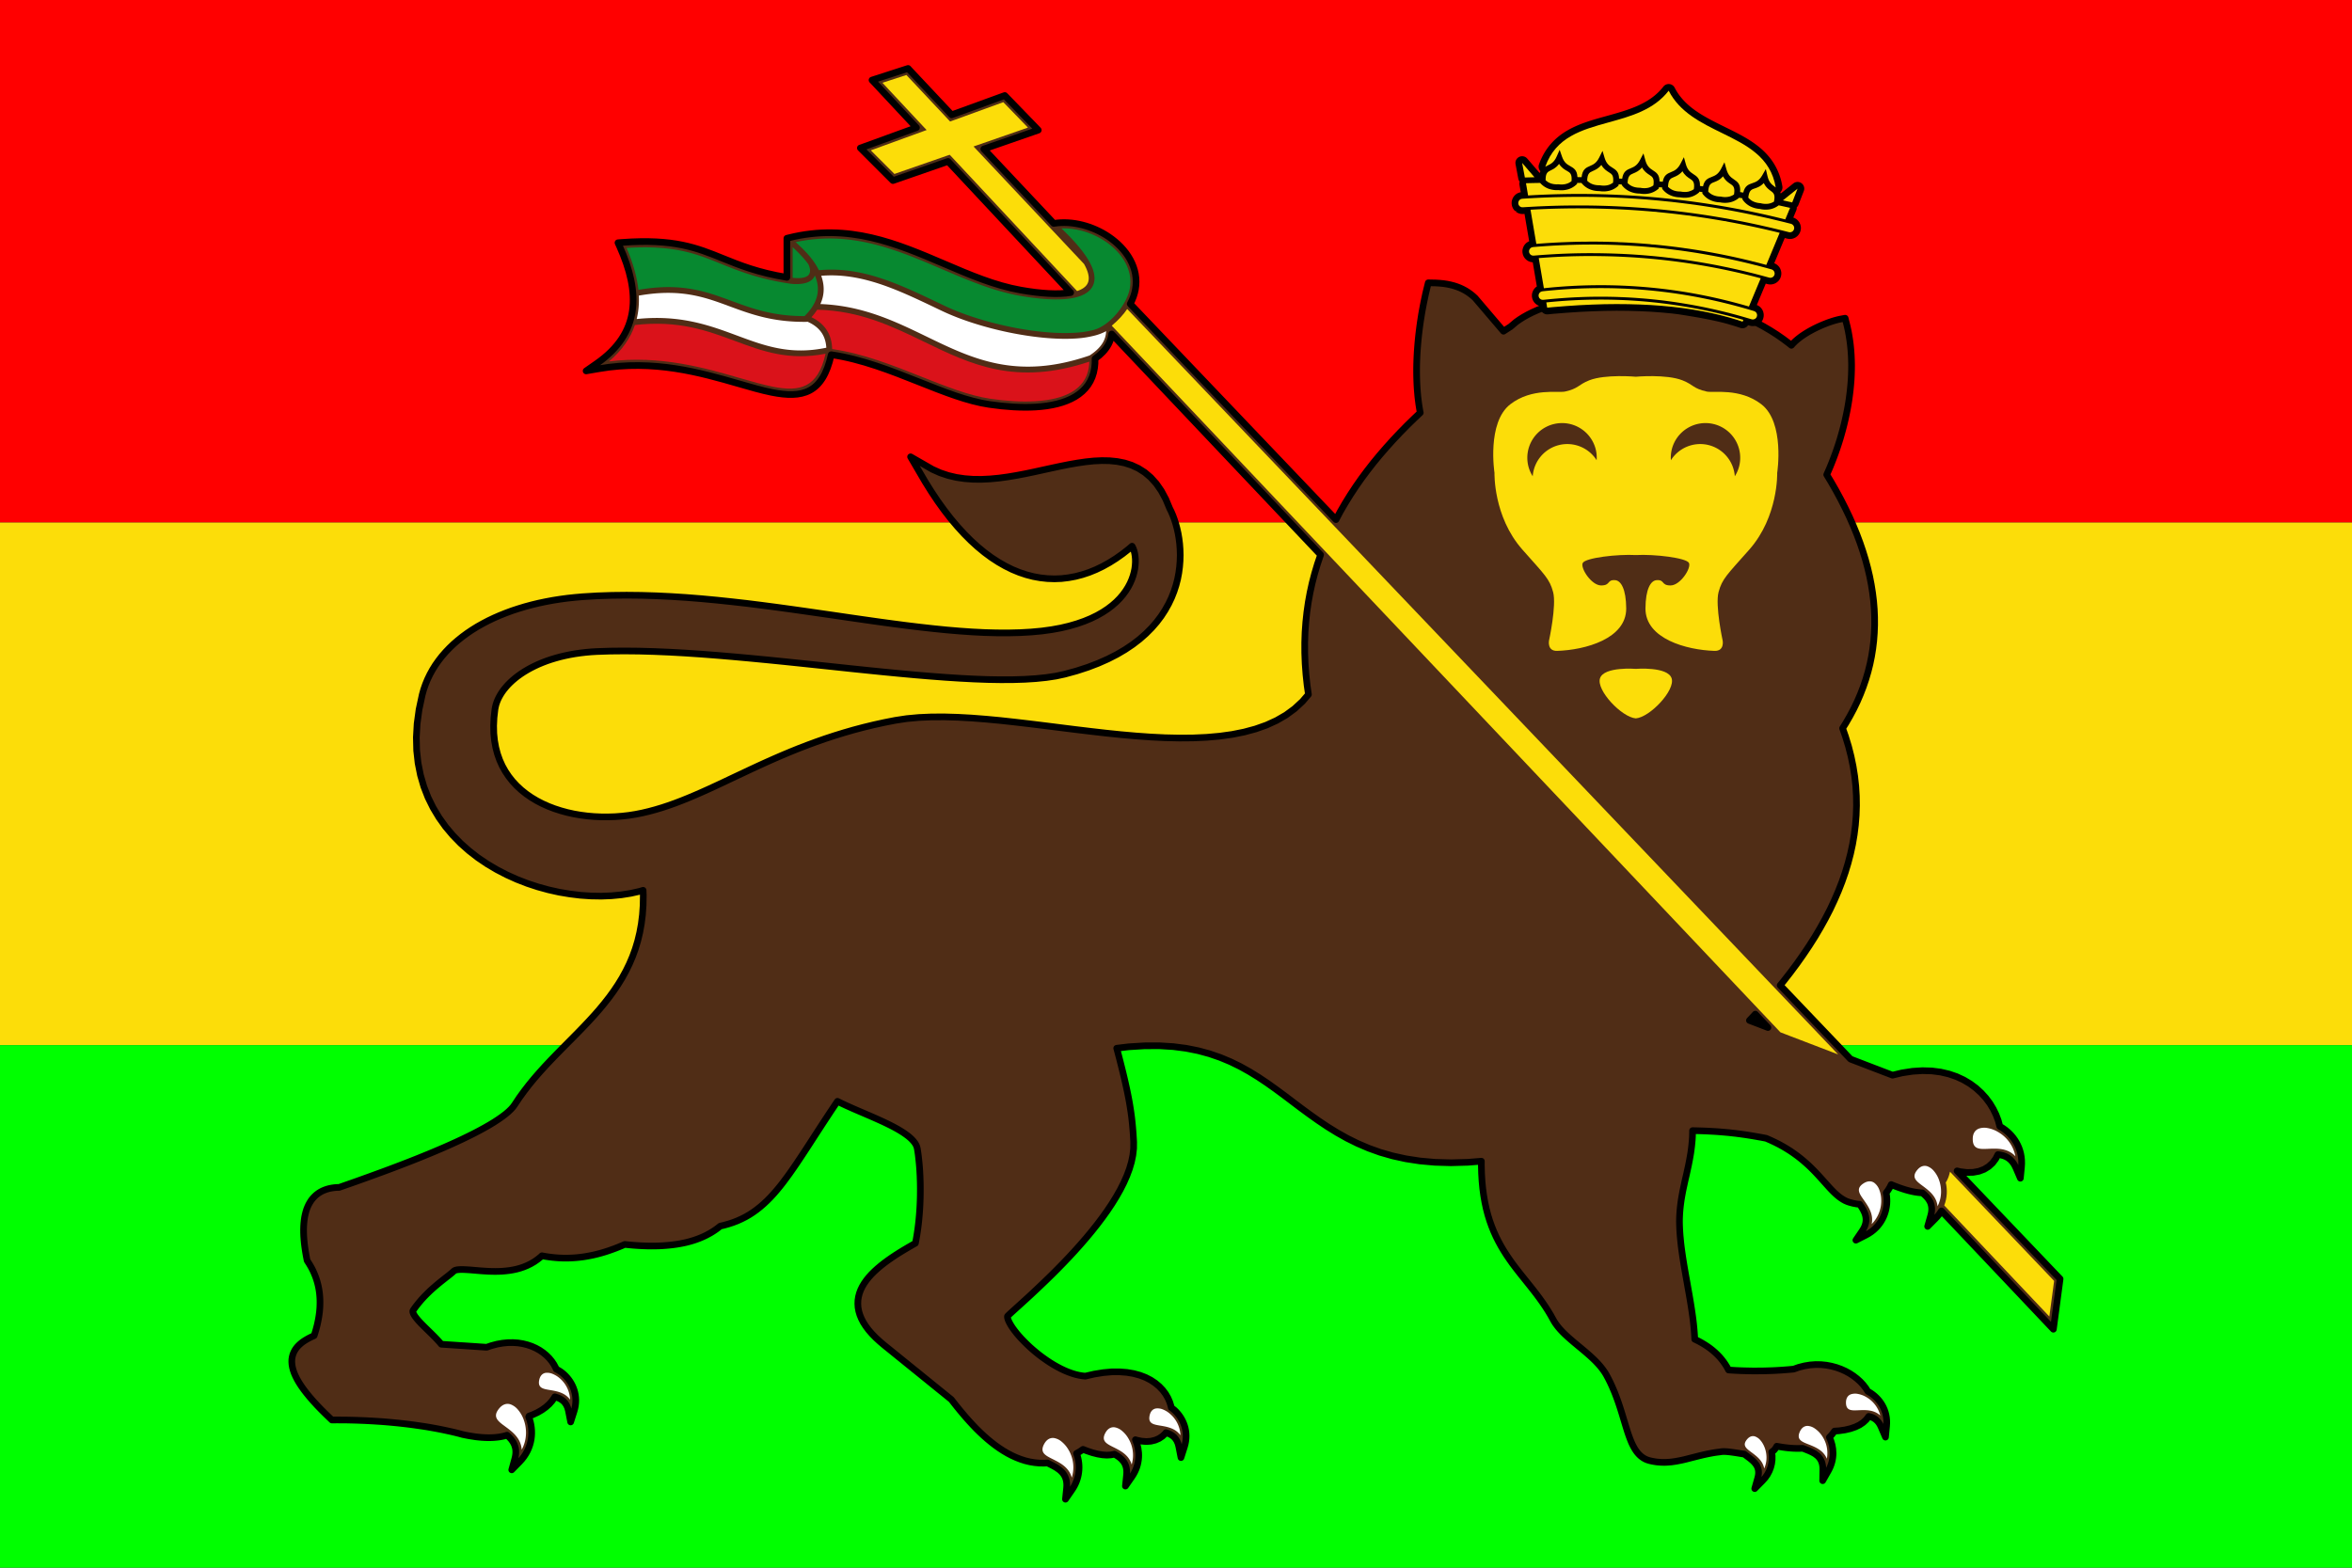 <?xml version="1.0" encoding="UTF-8" standalone="no"?>
<svg
   width="900"
   height="600"
   viewBox="0 0 384 256"
   version="1.1"
   id="svg12"
   xml:space="preserve"
   xmlns="http://www.w3.org/2000/svg"
   xmlns:svg="http://www.w3.org/2000/svg"><rect x="0" y="0" width="384" height="256" fill="#333333" stroke="none"/><defs
     id="defs12" /><g
     id="g2"><rect
       style="fill:#ff0000;fill-opacity:1;stroke-width:1.646;font-variation-settings:normal;opacity:1;vector-effect:none;stroke-linecap:butt;stroke-linejoin:miter;stroke-miterlimit:4;stroke-dasharray:none;stroke-dashoffset:0;stroke-opacity:1;-inkscape-stroke:none;stop-color:#000000;stop-opacity:1"
       id="rect1"
       width="384"
       height="85.333"
       x="0"
       y="0"
       ry="0" /><rect
       style="font-variation-settings:normal;vector-effect:none;fill:#fcdd09;fill-opacity:1;stroke-width:1.646;stroke-linecap:butt;stroke-linejoin:miter;stroke-miterlimit:4;stroke-dasharray:none;stroke-dashoffset:0;stroke-opacity:1;-inkscape-stroke:none;stop-color:#000000;opacity:1;stop-opacity:1"
       id="rect1-2"
       width="384"
       height="85.333"
       x="0"
       y="85.333"
       ry="0" /><rect
       style="font-variation-settings:normal;vector-effect:none;fill:#00ff00;fill-opacity:1;stroke-width:1.646;stroke-linecap:butt;stroke-linejoin:miter;stroke-miterlimit:4;stroke-dasharray:none;stroke-dashoffset:0;stroke-opacity:1;-inkscape-stroke:none;stop-color:#000000"
       id="rect1-2-9"
       width="384"
       height="85.333"
       x="0"
       y="170.667"
       ry="0" /></g><path
     id="path4"
     style="fill:#502d16;stroke:#000000;stroke-width:1.088;stroke-linecap:round;stroke-linejoin:round;stroke-dasharray:none"
     d="m 148.261,11.178 -0.284,0.087 -4.9,1.584 -0.706,0.228 0.506,0.537 6.753,7.23 -8.466,3.08 -0.697,0.249 0.524,0.522 4.583,4.583 0.211,0.207 0.275,-0.093 8.726,-3.032 20.014,21.418 c -2.009,0.347 -4.853,0.179 -8.136,-0.404 -4.253,-0.751 -8.349,-2.507 -12.512,-4.292 -7.684,-3.289 -15.595,-6.681 -25.326,-4.259 l -0.355,0.087 v 6.381 c -4.724,-0.78 -7.719,-1.991 -10.462,-3.105 -4.261,-1.725 -7.954,-3.222 -16.441,-2.599 l -0.67,0.053 0.275,0.612 c 1.682,3.75 2.543,7.301 2.073,10.522 -0.463,3.191 -2.24,6.089 -5.817,8.584 l -1.735,1.209 2.08,-0.357 c 8.988,-1.551 16.681,0.672 22.737,2.419 2.012,0.583 3.848,1.114 5.475,1.44 4.989,0.994 8.325,0.218 9.727,-6.145 4.958,0.712 9.807,2.641 14.363,4.454 4.067,1.616 7.905,3.146 11.445,3.664 h 0.011 c 2.669,0.391 5.243,0.556 7.543,0.422 2.542,-0.153 4.766,-0.672 6.443,-1.675 1.732,-1.031 2.873,-2.56 3.183,-4.694 0.072,-0.481 0.101,-0.985 0.084,-1.52 0.983,-0.695 1.732,-1.478 2.195,-2.361 0.277,-0.524 0.453,-1.081 0.519,-1.673 l 34.11,36.053 -0.018,0.056 -0.506,1.493 -0.451,1.516 -0.4,1.536 -0.344,1.562 -0.289,1.584 -0.233,1.613 -0.175,1.634 -0.12,1.656 -0.056,1.682 0.004,1.709 0.066,1.736 0.131,1.76 0.191,1.787 0.215,1.489 -0.974,1.138 -1.285,1.189 -1.409,1.034 -1.536,0.888 -1.651,0.754 -1.76,0.624 -1.867,0.504 -1.962,0.393 -2.053,0.284 -2.13,0.189 -2.201,0.1 -2.268,0.018 -2.321,-0.051 -2.368,-0.118 -2.408,-0.173 -2.437,-0.215 -2.463,-0.255 -2.477,-0.284 -2.481,-0.297 -2.483,-0.311 -2.475,-0.311 -2.455,-0.302 -2.434,-0.286 -2.401,-0.262 -2.359,-0.222 -2.313,-0.18 v -0.002 l -2.262,-0.124 -2.195,-0.064 -2.128,0.009 -2.053,0.091 -1.969,0.182 -1.869,0.284 -1.78,0.349 -1.726,0.379 -1.682,0.408 -1.633,0.433 -1.589,0.459 -1.547,0.477 -1.507,0.495 -1.469,0.517 -1.431,0.528 -1.401,0.539 -1.367,0.552 -1.332,0.559 -1.303,0.564 -1.278,0.568 -1.254,0.57 -1.223,0.568 -1.205,0.568 -1.187,0.557 -1.165,0.55 -1.149,0.544 -1.13,0.528 -1.121,0.517 -1.107,0.497 -1.098,0.481 -1.09,0.459 -1.081,0.437 -1.078,0.413 -1.076,0.384 -1.07,0.355 -1.076,0.322 -1.076,0.291 -1.079,0.255 -1.092,0.217 -1.105,0.175 -1.118,0.127 -1.125,0.087 -1.136,0.036 -1.136,-0.004 -1.132,-0.049 -1.125,-0.098 -1.114,-0.144 -1.098,-0.189 -1.079,-0.24 -1.059,-0.289 -1.027,-0.333 -1.005,-0.386 -0.961,-0.431 -0.928,-0.482 -0.886,-0.533 -0.837,-0.581 -0.79,-0.632 -0.739,-0.684 -0.684,-0.734 -0.619,-0.783 -0.564,-0.841 -0.499,-0.892 -0.426,-0.945 -0.355,-1.005 -0.282,-1.061 -0.204,-1.123 -0.12,-1.183 -0.027,-1.25 0.06,-1.311 0.158,-1.372 0.076,-0.393 0.098,-0.399 0.133,-0.393 0.164,-0.402 0.193,-0.395 0.224,-0.399 0.251,-0.397 0.284,-0.393 0.313,-0.388 0.342,-0.388 0.373,-0.379 0.404,-0.377 0.431,-0.366 0.46,-0.36 0.49,-0.349 0.517,-0.339 0.546,-0.328 0.575,-0.317 0.599,-0.302 0.628,-0.291 0.655,-0.273 0.683,-0.262 0.706,-0.24 0.735,-0.224 0.755,-0.207 0.786,-0.187 0.808,-0.169 0.83,-0.147 0.861,-0.124 0.879,-0.104 0.905,-0.082 0.93,-0.055 2.213,-0.073 2.299,-0.022 2.377,0.024 2.45,0.069 2.512,0.107 2.563,0.142 2.612,0.176 2.652,0.204 2.687,0.228 2.712,0.246 2.728,0.262 2.741,0.275 2.741,0.284 2.741,0.289 2.727,0.288 2.708,0.289 2.681,0.277 2.65,0.269 2.608,0.251 2.559,0.235 2.503,0.209 2.446,0.186 2.373,0.153 2.299,0.12 2.213,0.082 2.122,0.035 2.028,-0.009 1.92,-0.06 1.813,-0.115 1.693,-0.173 1.573,-0.237 1.436,-0.309 1.962,-0.537 1.824,-0.595 1.698,-0.65 1.578,-0.699 1.463,-0.746 1.347,-0.792 1.236,-0.83 1.132,-0.87 1.025,-0.903 0.926,-0.928 0.83,-0.954 0.737,-0.977 0.646,-0.996 0.564,-1.005 0.481,-1.012 0.402,-1.016 0.328,-1.017 0.262,-1.01 0.191,-1.003 0.131,-0.992 0.076,-0.972 0.029,-0.957 -0.029,-0.93 -0.066,-0.901 -0.109,-0.87 -0.142,-0.837 -0.178,-0.799 -0.204,-0.757 -0.229,-0.715 -0.246,-0.663 -0.262,-0.612 -0.26,-0.52 -0.632,-1.511 -0.735,-1.369 -0.819,-1.179 -0.903,-0.999 -0.977,-0.83 -1.047,-0.664 -1.105,-0.511 -1.158,-0.369 -1.201,-0.235 -1.234,-0.126 -1.274,-0.022 -1.301,0.062 -1.327,0.138 -1.354,0.197 -1.371,0.24 -1.396,0.278 -1.409,0.302 -1.422,0.311 -1.432,0.315 -1.438,0.3 -1.445,0.275 -1.44,0.242 -1.436,0.197 -1.425,0.135 -1.416,0.071 -1.398,-0.011 -1.378,-0.104 -1.354,-0.2 -1.329,-0.313 -1.301,-0.433 -1.272,-0.568 -3.569,-2.048 2.359,4.037 1.039,1.664 1.048,1.569 1.061,1.472 1.07,1.376 1.083,1.283 1.092,1.196 1.098,1.098 1.107,1.01 1.114,0.917 1.123,0.83 1.129,0.735 1.132,0.648 1.139,0.564 1.145,0.471 1.145,0.384 1.15,0.298 1.154,0.209 1.149,0.124 1.149,0.04 1.147,-0.044 1.143,-0.137 1.136,-0.209 1.129,-0.295 1.119,-0.371 1.108,-0.451 1.103,-0.531 1.092,-0.606 1.078,-0.681 1.07,-0.754 1.05,-0.823 0.497,-0.428 0.071,0.12 0.138,0.297 0.12,0.351 0.098,0.399 0.069,0.44 0.044,0.471 0.007,0.51 -0.033,0.535 -0.067,0.557 -0.118,0.573 -0.164,0.59 -0.215,0.606 -0.266,0.612 -0.324,0.613 -0.384,0.612 -0.448,0.615 -0.515,0.604 -0.586,0.595 -0.661,0.579 -0.739,0.564 -0.819,0.541 -0.908,0.517 -0.996,0.488 -1.087,0.451 -1.185,0.415 -1.285,0.375 -1.387,0.328 -1.494,0.273 -1.605,0.22 -1.716,0.16 -1.826,0.104 -1.878,0.047 -1.933,-0.007 -1.979,-0.053 -2.028,-0.102 -2.075,-0.144 -2.115,-0.18 -2.153,-0.218 -2.19,-0.244 -2.228,-0.269 -2.257,-0.295 -2.286,-0.311 -2.313,-0.328 -2.343,-0.337 -2.359,-0.346 -2.383,-0.344 -2.403,-0.346 -2.412,-0.34 -2.426,-0.333 -2.439,-0.319 -2.446,-0.306 -2.455,-0.277 -2.454,-0.258 -2.459,-0.229 -2.455,-0.197 -2.452,-0.157 -2.446,-0.12 -2.441,-0.075 -2.428,-0.026 -2.415,0.027 -2.403,0.082 -2.381,0.144 -1.245,0.109 -1.221,0.131 -1.203,0.162 -1.185,0.187 -1.161,0.217 -1.143,0.24 -1.118,0.269 -1.096,0.295 -1.07,0.324 -1.045,0.342 -1.019,0.375 -0.994,0.397 -0.965,0.422 -0.939,0.448 -0.903,0.473 -0.879,0.495 -0.839,0.522 -0.812,0.544 -0.775,0.57 -0.743,0.595 -0.71,0.615 -0.668,0.641 -0.633,0.663 -0.595,0.686 -0.552,0.71 -0.515,0.73 -0.47,0.754 -0.426,0.775 -0.382,0.795 -0.337,0.819 -0.291,0.835 -0.24,0.861 -0.517,2.41 -0.317,2.321 -0.127,2.233 0.053,2.144 0.229,2.053 0.393,1.966 0.546,1.875 0.692,1.78 0.83,1.682 0.959,1.593 1.07,1.498 1.181,1.401 1.278,1.309 1.365,1.212 1.445,1.123 1.513,1.025 1.573,0.932 1.627,0.843 1.667,0.752 1.696,0.659 1.725,0.568 1.738,0.477 1.747,0.39 1.744,0.291 1.735,0.211 1.715,0.115 1.691,0.029 1.645,-0.066 1.605,-0.153 1.554,-0.246 1.491,-0.333 0.515,-0.158 0.031,0.808 -0.027,1.633 -0.109,1.556 -0.186,1.485 -0.26,1.42 -0.328,1.365 -0.393,1.305 -0.457,1.25 -0.513,1.205 -0.568,1.159 -0.615,1.119 -0.664,1.085 -0.706,1.05 -0.743,1.021 -0.781,0.997 -0.808,0.977 -0.837,0.957 -0.861,0.939 -0.879,0.932 -0.894,0.923 -0.906,0.919 -0.912,0.919 -0.912,0.921 -0.912,0.932 -0.903,0.936 -0.899,0.954 -0.879,0.974 -0.863,0.992 -0.839,1.019 -0.808,1.048 -0.783,1.079 -0.724,1.092 -0.273,0.38 -0.335,0.379 -0.415,0.4 -0.488,0.415 -0.561,0.426 -0.626,0.437 -0.684,0.448 -0.743,0.451 -0.792,0.455 -0.846,0.462 -0.881,0.462 -0.932,0.466 -0.963,0.468 -0.997,0.464 -1.025,0.466 -1.05,0.464 -1.076,0.46 -1.087,0.459 -1.105,0.451 -1.114,0.451 -1.119,0.442 -1.125,0.437 -1.119,0.428 -1.118,0.422 -1.107,0.411 -1.096,0.4 -1.079,0.393 -1.059,0.382 -1.036,0.371 -1.008,0.355 -0.979,0.342 -0.839,0.295 -0.331,0.007 -0.446,0.035 -0.433,0.062 -0.415,0.082 -0.397,0.109 -0.384,0.137 -0.368,0.16 -0.348,0.189 -0.329,0.213 -0.309,0.24 -0.289,0.268 -0.264,0.284 -0.246,0.313 -0.218,0.337 -0.202,0.359 -0.175,0.375 -0.158,0.393 -0.131,0.419 -0.109,0.431 -0.095,0.455 -0.069,0.471 -0.053,0.491 -0.035,0.51 -0.015,0.53 0.004,0.546 0.022,0.57 0.044,0.588 0.058,0.608 0.082,0.628 0.095,0.648 0.115,0.67 0.157,0.815 0.308,0.481 0.217,0.362 0.202,0.36 0.186,0.362 0.169,0.364 0.155,0.368 0.147,0.369 0.129,0.371 0.116,0.371 0.102,0.373 0.091,0.379 0.076,0.377 0.066,0.382 0.053,0.382 0.038,0.384 0.029,0.39 0.017,0.39 0.004,0.393 -0.007,0.393 -0.015,0.395 -0.029,0.399 -0.038,0.402 -0.053,0.4 -0.062,0.406 -0.071,0.406 -0.084,0.41 -0.089,0.411 -0.105,0.413 -0.111,0.415 -0.122,0.415 -0.131,0.42 -0.044,0.126 -0.086,0.04 -0.371,0.169 -0.362,0.182 -0.349,0.193 -0.339,0.204 -0.324,0.215 -0.306,0.237 -0.286,0.251 -0.266,0.269 -0.244,0.295 -0.213,0.32 -0.18,0.34 -0.142,0.36 -0.104,0.384 -0.064,0.406 -0.011,0.42 0.031,0.431 0.075,0.448 0.122,0.461 0.164,0.479 0.213,0.493 0.258,0.511 0.306,0.533 0.357,0.553 0.406,0.579 0.459,0.597 0.513,0.628 0.568,0.655 0.626,0.686 0.688,0.714 0.748,0.744 1.01,0.974 0.908,-0.004 0.626,0.004 h 0.635 l 0.642,0.015 0.646,0.015 0.655,0.02 0.655,0.024 0.661,0.026 0.666,0.036 0.67,0.036 0.672,0.044 0.675,0.044 0.677,0.053 0.677,0.058 0.677,0.064 0.681,0.066 0.681,0.075 0.677,0.078 0.677,0.084 0.677,0.091 0.672,0.097 0.672,0.098 0.67,0.104 0.663,0.115 0.661,0.118 0.653,0.124 0.652,0.131 0.641,0.138 0.639,0.138 0.632,0.149 0.622,0.155 0.633,0.171 0.471,0.098 0.453,0.087 0.453,0.078 0.442,0.067 0.44,0.064 0.433,0.045 0.431,0.04 0.42,0.026 0.42,0.015 0.408,0.004 0.404,-0.009 0.395,-0.022 0.393,-0.035 0.38,-0.045 0.377,-0.066 0.366,-0.075 0.359,-0.095 0.207,-0.066 c 0.998,0.856 1.8,1.983 1.263,3.899 l -0.491,1.764 1.28,-1.307 c 2.21,-2.254 2.331,-5.16 1.507,-7.31 l -0.017,-0.044 0.031,-0.064 0.024,-0.058 0.579,-0.211 0.805,-0.371 0.721,-0.419 0.637,-0.457 0.555,-0.495 0.471,-0.533 0.384,-0.559 0.051,-0.098 c 0.998,0.262 1.936,0.79 2.237,2.306 l 0.351,1.8 0.557,-1.747 c 0.797,-2.505 -0.205,-4.711 -1.627,-6.006 -0.382,-0.351 -0.813,-0.645 -1.281,-0.87 l -0.087,-0.213 -0.298,-0.557 -0.357,-0.531 -0.415,-0.501 -0.473,-0.47 -0.524,-0.43 -0.568,-0.39 -0.622,-0.344 -0.661,-0.295 -0.708,-0.24 -0.743,-0.184 -0.783,-0.126 -0.814,-0.056 -0.843,0.011 -0.874,0.086 -0.896,0.16 -0.917,0.242 -0.783,0.266 -0.1,-0.007 -0.737,-0.049 -0.244,-0.015 -0.734,-0.053 -0.248,-0.015 -1.713,-0.116 -0.246,-0.013 -1.713,-0.116 -0.244,-0.015 -1.414,-0.095 -0.202,-0.24 -0.44,-0.488 -0.459,-0.481 -0.475,-0.473 -0.471,-0.462 -0.466,-0.455 -0.446,-0.44 -0.419,-0.426 -0.377,-0.41 -0.32,-0.382 -0.262,-0.351 -0.184,-0.309 -0.104,-0.249 -0.038,-0.171 0.009,-0.097 0.055,-0.122 0.406,-0.568 0.453,-0.577 0.462,-0.546 0.47,-0.513 0.479,-0.486 0.473,-0.459 0.475,-0.431 0.462,-0.4 0.451,-0.38 0.437,-0.355 0.415,-0.328 0.393,-0.309 0.369,-0.288 0.337,-0.271 0.306,-0.253 0.237,-0.213 0.098,-0.078 0.109,-0.055 0.153,-0.051 0.211,-0.044 0.258,-0.026 0.299,-0.018 h 0.337 l 0.371,0.015 0.402,0.022 0.426,0.027 0.451,0.038 0.473,0.04 0.495,0.042 0.508,0.04 0.53,0.035 0.541,0.031 0.553,0.018 0.561,0.007 0.575,-0.009 0.573,-0.026 0.586,-0.051 0.586,-0.069 0.584,-0.098 0.59,-0.127 0.586,-0.162 0.579,-0.197 0.572,-0.237 0.564,-0.277 0.552,-0.319 0.535,-0.371 0.521,-0.415 0.215,-0.202 0.168,0.035 0.524,0.091 0.521,0.075 0.513,0.064 0.508,0.049 0.502,0.038 0.497,0.022 0.488,0.011 0.486,-0.002 0.475,-0.015 0.475,-0.024 0.464,-0.035 0.459,-0.045 0.455,-0.055 0.448,-0.064 0.44,-0.076 0.437,-0.08 0.431,-0.087 0.424,-0.098 0.419,-0.104 0.411,-0.109 0.408,-0.118 0.402,-0.122 0.393,-0.126 0.391,-0.135 0.384,-0.137 0.38,-0.138 0.371,-0.144 0.371,-0.149 0.36,-0.147 0.355,-0.153 0.176,-0.076 0.612,0.066 0.775,0.069 0.752,0.053 0.732,0.04 0.706,0.024 0.686,0.011 0.663,-0.002 0.642,-0.018 0.622,-0.031 0.599,-0.044 0.582,-0.053 0.562,-0.066 0.546,-0.076 0.524,-0.087 0.506,-0.098 0.486,-0.105 0.473,-0.12 0.455,-0.129 0.439,-0.137 0.419,-0.146 0.406,-0.153 0.39,-0.162 0.375,-0.168 0.36,-0.175 0.349,-0.186 0.333,-0.184 0.319,-0.195 0.306,-0.197 0.293,-0.202 0.278,-0.206 0.268,-0.213 0.12,-0.1 0.61,-0.14 0.757,-0.213 0.728,-0.24 0.703,-0.271 0.675,-0.304 0.655,-0.331 0.632,-0.366 0.608,-0.395 0.593,-0.428 0.573,-0.455 0.559,-0.484 0.55,-0.515 0.541,-0.546 0.53,-0.575 0.521,-0.601 0.522,-0.633 0.521,-0.664 0.517,-0.695 0.526,-0.721 0.53,-0.757 0.541,-0.786 0.546,-0.815 0.562,-0.848 0.579,-0.881 0.592,-0.912 0.613,-0.948 0.633,-0.974 0.657,-1.014 0.686,-1.045 0.712,-1.081 0.743,-1.114 0.424,-0.626 0.411,0.204 0.511,0.246 0.526,0.246 0.537,0.24 0.546,0.244 0.553,0.24 0.559,0.24 0.559,0.24 0.561,0.242 0.564,0.242 0.557,0.244 0.553,0.246 0.546,0.246 0.535,0.244 0.521,0.251 0.511,0.251 0.493,0.251 0.473,0.255 0.455,0.258 0.431,0.26 0.406,0.26 0.375,0.262 0.349,0.262 0.317,0.262 0.28,0.266 0.244,0.262 0.206,0.258 0.171,0.253 0.129,0.251 0.091,0.24 0.064,0.262 0.049,0.315 0.055,0.351 0.051,0.369 0.045,0.384 0.044,0.399 0.044,0.415 0.04,0.424 0.036,0.446 0.031,0.451 0.026,0.468 0.026,0.477 0.015,0.484 0.018,0.497 0.009,0.504 0.004,0.513 -0.002,0.519 -0.004,0.531 -0.011,0.531 -0.018,0.539 -0.022,0.542 -0.029,0.546 -0.036,0.55 -0.042,0.55 -0.049,0.553 -0.053,0.557 -0.064,0.555 -0.069,0.551 -0.08,0.553 -0.084,0.555 -0.093,0.548 -0.102,0.546 -0.049,0.228 -0.442,0.251 -0.721,0.415 -0.701,0.415 -0.688,0.419 -0.664,0.422 -0.644,0.43 -0.624,0.435 -0.595,0.439 -0.568,0.448 -0.539,0.453 -0.508,0.464 -0.473,0.47 -0.435,0.481 -0.395,0.493 -0.357,0.51 -0.309,0.517 -0.262,0.535 -0.207,0.55 -0.151,0.568 -0.091,0.575 -0.022,0.59 0.038,0.601 0.113,0.604 0.18,0.608 0.249,0.61 0.32,0.617 0.393,0.612 0.459,0.619 0.542,0.626 0.61,0.628 0.688,0.633 0.757,0.643 1.036,0.834 0.342,0.278 1.027,0.834 0.346,0.278 1.028,0.834 0.344,0.277 0.342,0.277 0.34,0.278 0.346,0.275 0.342,0.278 1.027,0.834 0.346,0.278 1.027,0.834 0.342,0.277 1.028,0.83 0.346,0.278 0.342,0.277 0.342,0.28 0.342,0.277 0.28,0.229 0.415,0.53 0.475,0.601 0.497,0.612 0.508,0.608 0.524,0.612 0.541,0.606 0.557,0.601 0.564,0.59 0.588,0.577 0.599,0.561 0.612,0.542 0.63,0.521 0.641,0.497 0.659,0.471 0.67,0.437 0.688,0.408 0.701,0.366 0.717,0.328 0.73,0.284 0.746,0.24 0.761,0.184 0.772,0.127 0.786,0.075 0.801,0.009 0.513,-0.033 0.375,0.189 c 1.372,0.686 3.005,1.508 2.752,3.915 l -0.187,1.818 1.043,-1.507 c 1.23,-1.737 1.516,-3.973 0.761,-5.963 l 0.544,-0.317 0.517,-0.355 0.643,0.251 0.917,0.304 0.843,0.213 0.772,0.131 0.704,0.049 0.652,-0.038 0.597,-0.115 0.004,-0.004 c 1.118,0.612 2.179,1.469 1.979,3.391 l -0.187,1.817 1.043,-1.503 c 1.431,-2.06 1.348,-4.326 0.59,-6.067 l 0.149,0.055 0.839,0.178 0.797,0.066 0.748,-0.058 0.693,-0.169 0.628,-0.269 0.553,-0.369 0.477,-0.45 0.098,-0.137 c 0.948,0.275 1.818,0.821 2.104,2.272 l 0.353,1.798 0.555,-1.747 c 0.797,-2.505 -0.205,-4.713 -1.627,-6.006 -0.164,-0.149 -0.338,-0.288 -0.519,-0.415 l -0.029,-0.184 -0.213,-0.69 -0.295,-0.684 -0.382,-0.664 -0.475,-0.633 -0.564,-0.593 -0.655,-0.55 -0.746,-0.495 -0.837,-0.43 -0.925,-0.353 -1.017,-0.277 -1.103,-0.187 -1.199,-0.091 -1.285,0.004 -1.38,0.124 -1.476,0.24 -1.442,0.331 -0.462,-0.044 -0.562,-0.095 -0.581,-0.135 -0.584,-0.178 -0.597,-0.215 -0.601,-0.251 -0.602,-0.284 -0.602,-0.317 -0.601,-0.342 -0.593,-0.366 -0.586,-0.391 -0.575,-0.406 -0.564,-0.42 -0.542,-0.437 -0.528,-0.444 -0.508,-0.45 -0.481,-0.459 -0.461,-0.455 -0.435,-0.453 -0.4,-0.446 -0.369,-0.437 -0.331,-0.426 -0.297,-0.406 -0.257,-0.388 -0.209,-0.362 -0.169,-0.331 -0.12,-0.289 -0.073,-0.24 -0.026,-0.18 v -0.109 l 0.004,-0.026 0.018,-0.024 0.137,-0.142 0.284,-0.266 0.379,-0.346 0.466,-0.424 0.546,-0.493 0.617,-0.561 0.683,-0.621 0.737,-0.677 0.786,-0.739 0.83,-0.786 0.868,-0.832 0.897,-0.875 0.917,-0.917 0.934,-0.957 0.943,-0.987 0.941,-1.017 0.939,-1.048 0.926,-1.068 0.906,-1.092 0.879,-1.105 0.846,-1.121 0.808,-1.125 0.761,-1.138 0.706,-1.143 0.646,-1.139 0.579,-1.143 0.502,-1.136 0.422,-1.128 0.331,-1.123 0.231,-1.112 0.126,-1.094 0.009,-1.059 -0.022,-0.437 -0.027,-0.415 -0.024,-0.408 -0.029,-0.402 -0.033,-0.402 -0.033,-0.397 -0.036,-0.393 -0.04,-0.4 -0.044,-0.399 -0.045,-0.4 -0.055,-0.408 -0.056,-0.413 -0.064,-0.415 -0.066,-0.426 -0.071,-0.437 -0.076,-0.444 -0.084,-0.453 -0.091,-0.47 -0.095,-0.481 -0.105,-0.501 -0.111,-0.513 -0.118,-0.531 -0.124,-0.55 -0.135,-0.573 -0.14,-0.592 -0.153,-0.613 -0.16,-0.641 -0.168,-0.663 -0.176,-0.688 -0.191,-0.721 -0.197,-0.739 1.977,-0.237 2.585,-0.158 2.412,-0.007 2.25,0.138 2.104,0.271 1.973,0.393 1.857,0.504 1.747,0.602 1.66,0.692 1.58,0.772 1.518,0.845 1.463,0.903 1.422,0.95 1.398,0.994 1.38,1.019 1.376,1.041 1.387,1.048 1.411,1.037 1.447,1.027 1.489,0.997 1.551,0.957 1.624,0.912 1.704,0.843 1.8,0.772 1.906,0.684 2.028,0.582 2.155,0.473 2.293,0.353 2.452,0.22 2.612,0.076 2.785,-0.078 2.19,-0.178 -0.004,0.63 0.035,1.343 0.076,1.28 0.116,1.218 0.157,1.152 0.193,1.103 0.226,1.048 0.262,0.999 0.295,0.952 0.324,0.906 0.349,0.868 0.375,0.83 0.4,0.794 0.415,0.763 0.437,0.732 0.45,0.708 0.466,0.684 0.473,0.67 0.488,0.65 0.493,0.639 0.493,0.624 0.501,0.624 0.499,0.622 0.497,0.621 0.491,0.624 0.49,0.633 0.481,0.646 0.473,0.661 0.462,0.677 0.451,0.699 0.437,0.723 0.424,0.764 0.175,0.306 0.206,0.317 0.22,0.3 0.235,0.302 0.248,0.293 0.262,0.286 0.273,0.284 0.284,0.277 0.291,0.273 0.297,0.273 0.306,0.268 0.311,0.268 0.313,0.268 0.319,0.264 0.319,0.269 0.324,0.264 0.317,0.266 0.32,0.268 0.317,0.269 0.311,0.271 0.309,0.271 0.302,0.275 0.295,0.278 0.288,0.278 0.275,0.284 0.268,0.289 0.255,0.289 0.24,0.295 0.231,0.3 0.213,0.302 0.2,0.306 0.184,0.317 0.306,0.575 0.288,0.579 0.269,0.577 0.251,0.577 0.237,0.57 0.218,0.568 0.209,0.562 0.197,0.561 0.184,0.552 0.175,0.544 0.168,0.535 0.162,0.528 0.155,0.517 0.153,0.508 0.149,0.491 0.149,0.481 0.147,0.47 0.153,0.455 0.155,0.437 0.162,0.424 0.166,0.408 0.176,0.386 0.191,0.371 0.202,0.355 0.22,0.333 0.24,0.313 0.26,0.286 0.286,0.264 0.313,0.229 0.335,0.202 0.362,0.158 0.373,0.116 0.393,0.091 0.375,0.069 0.371,0.058 0.369,0.036 0.362,0.026 0.357,0.011 h 0.359 l 0.349,-0.015 0.349,-0.026 0.349,-0.033 0.34,-0.049 0.342,-0.049 0.337,-0.064 0.34,-0.066 0.339,-0.069 0.337,-0.076 0.34,-0.084 0.339,-0.086 0.337,-0.087 0.344,-0.087 0.344,-0.087 0.346,-0.089 0.349,-0.087 0.355,-0.087 0.36,-0.087 0.364,-0.08 0.371,-0.08 0.373,-0.071 0.38,-0.073 0.393,-0.066 0.395,-0.056 0.431,-0.053 0.213,-0.036 0.191,-0.018 0.226,-0.011 0.244,0.007 0.273,0.015 0.291,0.027 0.306,0.035 0.326,0.044 0.331,0.047 0.379,0.058 0.677,0.109 0.362,0.056 0.168,0.022 c 0.177,0.144 0.373,0.283 0.572,0.431 0.983,0.732 2.159,1.599 1.635,3.449 l -0.497,1.758 1.283,-1.301 c 1.233,-1.223 1.79,-2.973 1.491,-4.683 l 0.142,-0.093 0.26,-0.228 0.224,-0.278 0.182,-0.309 0.011,-0.029 0.442,0.076 0.502,0.082 0.488,0.066 0.468,0.053 0.453,0.038 0.437,0.027 0.42,0.013 h 0.404 l 0.393,-0.009 0.242,-0.015 c 0.173,0.072 0.349,0.139 0.528,0.211 1.273,0.502 2.785,1.102 2.752,3.247 l -0.029,1.835 0.908,-1.594 c 1.107,-1.944 0.934,-3.951 0.187,-5.495 l 0.193,-0.198 0.186,-0.209 0.176,-0.217 0.169,-0.22 0.118,-0.166 0.732,-0.049 0.992,-0.144 0.886,-0.211 0.788,-0.271 0.692,-0.333 0.59,-0.397 0.495,-0.457 0.393,-0.508 0.013,-0.033 c 0.795,0.157 1.537,0.595 2.015,1.709 l 0.721,1.682 0.178,-1.822 c 0.256,-2.617 -1.186,-4.564 -2.849,-5.531 -0.07,-0.044 -0.139,-0.079 -0.211,-0.118 l -0.346,-0.548 -0.415,-0.533 -0.473,-0.511 -0.535,-0.481 -0.581,-0.45 -0.633,-0.415 -0.681,-0.371 -0.723,-0.324 -0.763,-0.273 -0.797,-0.215 -0.83,-0.157 -0.859,-0.087 -0.885,-0.015 -0.905,0.066 -0.917,0.151 -0.936,0.235 -0.825,0.293 -0.24,0.022 -0.328,0.031 -0.328,0.029 -0.333,0.026 -0.329,0.025 -0.335,0.026 -0.339,0.022 -0.335,0.018 -0.344,0.022 -0.34,0.015 -0.34,0.015 -0.346,0.011 -0.349,0.011 -0.344,0.011 -0.349,0.007 -0.349,0.004 -0.355,0.002 -0.349,0.004 h -0.353 -0.355 l -0.355,-0.007 -0.355,-0.007 -0.357,-0.007 -0.359,-0.009 -0.357,-0.011 -0.359,-0.015 -0.357,-0.015 -0.359,-0.018 -0.359,-0.022 -0.362,-0.022 -0.315,-0.024 -0.035,-0.073 -0.242,-0.44 -0.266,-0.424 -0.288,-0.415 -0.309,-0.397 -0.328,-0.384 -0.355,-0.371 -0.373,-0.355 -0.395,-0.344 -0.415,-0.328 -0.437,-0.313 -0.457,-0.297 -0.477,-0.286 -0.495,-0.273 -0.517,-0.258 -0.131,-0.056 -0.004,-0.144 -0.036,-0.59 -0.044,-0.597 -0.053,-0.593 -0.06,-0.601 -0.071,-0.599 -0.078,-0.602 -0.086,-0.606 -0.089,-0.604 -0.095,-0.608 -0.1,-0.61 -0.102,-0.606 -0.104,-0.606 -0.109,-0.612 -0.109,-0.606 -0.105,-0.61 -0.109,-0.604 -0.109,-0.608 -0.105,-0.604 -0.105,-0.604 -0.1,-0.601 -0.098,-0.601 -0.093,-0.593 -0.087,-0.597 -0.082,-0.59 -0.078,-0.59 -0.067,-0.582 -0.056,-0.577 -0.055,-0.577 -0.04,-0.57 -0.033,-0.566 -0.022,-0.559 -0.011,-0.548 0.004,-0.535 0.022,-0.526 0.031,-0.515 0.042,-0.51 0.053,-0.502 0.064,-0.493 0.067,-0.488 0.08,-0.484 0.087,-0.481 0.089,-0.475 0.097,-0.475 0.104,-0.471 0.1,-0.473 0.107,-0.473 0.109,-0.468 0.109,-0.475 0.104,-0.479 0.105,-0.481 0.104,-0.481 0.098,-0.49 0.093,-0.493 0.089,-0.501 0.086,-0.502 0.071,-0.517 0.066,-0.521 0.055,-0.531 0.049,-0.539 0.033,-0.553 0.015,-0.559 0.004,-0.415 0.222,0.004 0.459,0.011 0.444,0.013 0.439,0.013 0.428,0.015 0.42,0.018 0.411,0.022 0.408,0.022 0.397,0.022 0.393,0.026 0.39,0.029 0.384,0.033 0.38,0.031 0.375,0.035 0.375,0.033 0.375,0.042 0.371,0.044 0.368,0.038 0.371,0.051 0.371,0.045 0.371,0.053 0.375,0.053 0.377,0.055 0.379,0.06 0.382,0.062 0.388,0.066 0.393,0.067 0.399,0.073 0.406,0.069 0.408,0.078 0.348,0.066 0.708,0.304 0.732,0.344 0.695,0.353 0.657,0.362 0.621,0.371 0.59,0.373 0.559,0.386 0.53,0.384 0.502,0.391 0.477,0.393 0.45,0.393 0.433,0.388 0.408,0.393 0.391,0.39 0.371,0.384 0.36,0.382 0.339,0.373 0.335,0.368 0.319,0.36 0.315,0.349 0.306,0.339 0.3,0.331 0.297,0.315 0.3,0.304 0.3,0.288 0.3,0.271 0.309,0.253 0.322,0.235 0.328,0.211 0.34,0.189 0.359,0.158 0.368,0.126 0.597,0.158 0.581,0.109 0.481,0.045 c 0.81,1.162 1.645,2.539 0.411,4.35 l -1.032,1.518 1.636,-0.832 c 2.566,-1.311 3.517,-3.792 3.426,-5.897 -0.013,-0.338 -0.056,-0.674 -0.127,-1.005 l 0.3,-0.404 0.306,-0.493 0.224,-0.45 0.628,0.253 0.601,0.229 0.575,0.2 0.555,0.175 0.53,0.147 0.508,0.122 0.49,0.097 0.468,0.071 0.448,0.044 0.278,0.015 c 1.005,0.804 1.912,1.84 1.372,3.719 l -0.502,1.758 1.289,-1.301 c 0.368,-0.369 0.691,-0.781 0.961,-1.227 l 17.601,18.602 0.677,0.717 0.131,-0.979 0.936,-7.02 0.029,-0.222 -0.155,-0.162 -16.665,-17.473 0.493,0.124 1.114,0.135 1.027,-0.022 0.939,-0.175 0.852,-0.322 0.743,-0.459 0.63,-0.577 0.51,-0.677 0.357,-0.69 c 1.151,0.111 2.265,0.578 2.949,2.179 l 0.721,1.682 0.178,-1.82 c 0.306,-3.099 -1.401,-5.406 -3.369,-6.553 l -0.169,-0.097 -0.244,-0.916 -0.357,-0.956 -0.459,-0.945 -0.553,-0.923 -0.661,-0.886 -0.759,-0.837 -0.857,-0.783 -0.959,-0.712 -1.059,-0.628 -1.152,-0.535 -1.254,-0.43 -1.345,-0.313 -1.438,-0.184 -1.533,-0.044 -1.618,0.102 -1.711,0.262 -1.554,0.373 -0.566,-0.218 -0.77,-0.291 -0.764,-0.295 -0.768,-0.291 -0.768,-0.295 -0.77,-0.295 -0.764,-0.295 -0.768,-0.293 -0.77,-0.297 -0.149,-0.055 -11.487,-12.048 0.524,-0.644 1.127,-1.443 1.081,-1.452 1.03,-1.46 0.983,-1.462 0.932,-1.469 0.874,-1.48 0.825,-1.485 0.77,-1.491 0.706,-1.502 0.653,-1.507 0.592,-1.518 0.53,-1.523 0.464,-1.533 0.402,-1.542 0.335,-1.551 0.262,-1.556 0.197,-1.567 0.124,-1.576 0.053,-1.584 -0.022,-1.594 -0.098,-1.6 -0.178,-1.607 -0.258,-1.618 -0.335,-1.625 -0.415,-1.631 -0.502,-1.645 -0.462,-1.311 0.535,-0.854 0.673,-1.167 0.622,-1.172 0.572,-1.189 0.515,-1.199 0.466,-1.207 0.415,-1.221 0.36,-1.232 0.311,-1.241 0.257,-1.252 0.202,-1.261 0.153,-1.27 0.098,-1.285 0.049,-1.292 -0.004,-1.305 -0.056,-1.311 -0.109,-1.323 -0.164,-1.332 -0.213,-1.341 -0.262,-1.349 -0.32,-1.361 -0.368,-1.369 -0.422,-1.376 -0.471,-1.389 -0.524,-1.396 -0.577,-1.407 -0.624,-1.416 -0.683,-1.423 -0.726,-1.434 -0.777,-1.442 -0.835,-1.456 -0.688,-1.139 0.175,-0.393 0.324,-0.746 0.306,-0.754 0.297,-0.764 0.286,-0.77 0.275,-0.779 0.26,-0.784 0.249,-0.79 0.231,-0.795 0.22,-0.799 0.207,-0.805 0.191,-0.808 0.175,-0.81 0.166,-0.815 0.144,-0.812 0.131,-0.815 0.109,-0.814 0.098,-0.817 0.078,-0.814 0.064,-0.812 0.04,-0.81 0.024,-0.81 0.007,-0.806 -0.018,-0.799 -0.033,-0.797 -0.056,-0.792 -0.075,-0.786 -0.098,-0.779 -0.12,-0.772 -0.137,-0.766 -0.164,-0.755 -0.346,-1.383 -0.859,0.16 -0.226,0.049 -0.24,0.06 -0.251,0.066 -0.262,0.076 -0.269,0.082 -0.277,0.095 -0.289,0.096 -0.295,0.109 -0.295,0.118 -0.306,0.12 -0.308,0.131 -0.306,0.137 -0.315,0.142 -0.311,0.151 -0.313,0.155 -0.309,0.166 -0.311,0.167 -0.304,0.175 -0.3,0.182 -0.297,0.189 -0.289,0.191 -0.284,0.197 -0.271,0.206 -0.264,0.209 -0.253,0.215 -0.242,0.222 -0.229,0.228 -0.218,0.233 -0.082,0.098 -0.36,-0.291 -0.983,-0.739 -1.019,-0.708 -1.058,-0.675 -1.096,-0.644 -1.136,-0.612 -1.176,-0.581 -1.216,-0.546 -1.256,-0.515 -0.939,-0.348 c 0,0 -5.251,-3.275 -16.147,-2.843 -10.285,0.408 -15.683,2.569 -18.536,4.669 l -0.934,0.788 -1.154,0.744 -4.614,-5.415 -0.371,-0.339 -0.39,-0.317 -0.41,-0.291 -0.426,-0.266 -0.448,-0.24 -0.468,-0.218 -0.491,-0.187 -0.51,-0.167 -0.535,-0.137 -0.562,-0.116 -0.582,-0.087 -0.612,-0.06 -0.641,-0.04 -1.218,-0.025 -0.289,1.179 -0.153,0.641 -0.137,0.65 -0.138,0.655 -0.131,0.659 -0.124,0.666 -0.118,0.672 -0.107,0.677 -0.105,0.677 -0.095,0.679 -0.087,0.683 -0.082,0.684 -0.071,0.686 -0.064,0.686 -0.055,0.684 -0.049,0.686 -0.038,0.683 -0.029,0.681 -0.022,0.677 -0.011,0.677 v 0.67 l 0.009,0.666 0.02,0.663 0.027,0.655 0.038,0.648 0.053,0.643 0.056,0.633 0.075,0.63 0.08,0.617 0.095,0.612 0.105,0.597 0.044,0.197 -0.946,0.896 -1.207,1.178 -1.17,1.194 -1.139,1.207 -1.103,1.227 -1.07,1.238 -1.036,1.256 -0.994,1.276 -0.959,1.29 -0.917,1.311 -0.874,1.327 -0.834,1.347 -0.794,1.365 -0.721,1.345 -33.593,-35.225 c 0.428,-0.793 0.705,-1.584 0.845,-2.359 0.317,-1.739 -0.041,-3.4 -0.854,-4.883 -0.799,-1.457 -2.052,-2.74 -3.542,-3.742 -2.569,-1.728 -5.874,-2.63 -8.844,-2.171 l -0.087,0.013 -11.423,-12.151 8.198,-2.847 0.695,-0.24 -0.51,-0.533 -4.745,-4.898 -0.211,-0.218 -0.284,0.102 -8.395,3.051 -6.913,-7.357 z m 138.318,154.43 2.066,2.184 v 0.002 l -0.175,-0.066 -0.764,-0.295 -0.766,-0.295 -1.32,-0.504 0.612,-0.646 z" /><path
     d="m 303.387,230.292 c 1.186,-0.052 2.538,-0.114 3.597,0.856 a 4.836,4.836 0 0 0 -2.278,-3.005 4.159,4.159 0 0 0 -1.391,-0.52 2.239,2.239 0 0 0 -1.14,0.066 c -0.467,0.175 -0.786,0.605 -0.791,1.332 -0.009,1.361 0.898,1.319 2.003,1.271 z m -8.167,5.55 c 1.149,0.456 2.462,0.974 3.043,2.359 a 5.002,5.002 0 0 0 -0.874,-3.851 4.342,4.342 0 0 0 -1.096,-1.081 2.315,2.315 0 0 0 -1.11,-0.419 c -0.524,-0.031 -1.013,0.24 -1.326,0.924 -0.59,1.297 0.29,1.647 1.363,2.068 z m -9.3,1.293 c 0.878,0.651 1.878,1.389 2.112,2.669 0.524,-1.166 0.457,-2.42 0.074,-3.425 -0.175,-0.465 -0.419,-0.874 -0.699,-1.193 a 2.029,2.029 0 0 0 -0.858,-0.612 c -0.437,-0.151 -0.913,-0.026 -1.332,0.487 -0.793,0.968 -0.118,1.463 0.703,2.075 z M 82.425,232.9 c 1.219,0.896 2.621,1.924 2.752,3.827 0.911,-1.671 0.852,-3.521 0.295,-4.978 a 5.251,5.251 0 0 0 -0.939,-1.586 2.887,2.887 0 0 0 -1.173,-0.834 c -0.622,-0.205 -1.293,-0.033 -1.878,0.686 -1.118,1.369 -0.188,2.053 0.944,2.885 z m 7.313,-5.919 c 1.171,0.197 2.503,0.419 3.337,1.584 a 4.827,4.827 0 0 0 -1.594,-3.409 4.233,4.233 0 0 0 -1.254,-0.799 2.243,2.243 0 0 0 -1.127,-0.175 c -0.498,0.074 -0.9,0.428 -1.057,1.136 -0.29,1.33 0.605,1.483 1.695,1.664 z m 82.088,11.268 c 1.262,0.631 2.706,1.354 3.158,3.047 a 5.605,5.605 0 0 0 -0.544,-4.565 4.866,4.866 0 0 0 -1.12,-1.317 2.588,2.588 0 0 0 -1.21,-0.581 c -0.598,-0.09 -1.184,0.173 -1.608,0.92 -0.806,1.428 0.153,1.909 1.324,2.497 z m 9.923,-1.946 c 1.19,0.592 2.558,1.278 3.014,2.855 a 5.356,5.356 0 0 0 -0.542,-4.274 4.604,4.604 0 0 0 -1.066,-1.252 2.507,2.507 0 0 0 -1.147,-0.553 c -0.564,-0.085 -1.118,0.162 -1.516,0.867 -0.758,1.348 0.149,1.8 1.256,2.357 z m 7.64,-3.51 c 1.171,0.197 2.503,0.419 3.337,1.584 a 4.838,4.838 0 0 0 -1.599,-3.407 4.06,4.06 0 0 0 -1.249,-0.804 2.252,2.252 0 0 0 -1.127,-0.17 c -0.498,0.072 -0.9,0.424 -1.053,1.129 -0.295,1.332 0.598,1.485 1.691,1.669 z m 114.881,-36.875 c 0.773,1.099 1.656,2.357 1.306,3.975 a 5.397,5.397 0 0 0 1.564,-4.056 4.751,4.751 0 0 0 -0.347,-1.623 2.497,2.497 0 0 0 -0.756,-1.035 c -0.459,-0.349 -1.07,-0.389 -1.763,0.05 -1.317,0.832 -0.725,1.671 -0.004,2.689 z m 9.582,-2.306 c 1.081,0.802 2.311,1.719 2.483,3.368 0.756,-1.463 0.701,-3.069 0.225,-4.342 a 4.668,4.668 0 0 0 -0.837,-1.433 2.512,2.512 0 0 0 -1.042,-0.751 c -0.546,-0.183 -1.138,-0.035 -1.66,0.598 -0.992,1.201 -0.168,1.813 0.83,2.56 z m 10.729,-6.011 c 1.485,-0.066 3.191,-0.142 4.467,1.223 a 5.847,5.847 0 0 0 -2.839,-3.975 5.039,5.039 0 0 0 -1.704,-0.638 2.737,2.737 0 0 0 -1.413,0.085 c -0.601,0.223 -1.007,0.767 -1.011,1.682 -0.011,1.734 1.12,1.682 2.501,1.623 z"
     fill="#6d6e6f"
     fill-rule="nonzero"
     id="path5"
     style="fill:#ffffff;stroke:none;stroke-width:2.184;stroke-linecap:butt;stroke-linejoin:miter" /><path
     d="m 134.079,45.034 c 0.055,0.159 0.109,0.321 0.153,0.487 0.393,1.38 0.33,2.759 -0.293,4.128 6.915,0.262 12.183,2.815 17.342,5.314 7.503,3.639 14.778,7.164 26.612,3.084 l 0.149,-0.1 c 0.965,-0.647 1.686,-1.365 2.112,-2.173 a 3.779,3.779 0 0 0 0.437,-1.697 c -0.496,0.273 -1.064,0.502 -1.704,0.679 a 16.047,16.047 0 0 1 -3.346,0.524 c -6.306,0.387 -15.667,-1.612 -21.746,-4.506 a 124.928,124.928 0 0 1 -0.95,-0.454 c -6.301,-3.01 -12.203,-5.827 -18.769,-5.286 z"
     fill="#fcdd09"
     fill-rule="nonzero"
     id="path8"
     style="fill:#ffffff;stroke:none;stroke-width:2.184;stroke-linecap:butt;stroke-linejoin:miter" /><path
     d="m 133.428,50.578 c -0.262,0.406 -0.577,0.815 -0.944,1.221 1.053,0.505 1.861,1.171 2.424,2.001 0.612,0.891 0.928,1.959 0.952,3.198 5.074,0.73 9.964,2.676 14.564,4.506 4.012,1.594 7.804,3.104 11.233,3.604 l 0.013,0.004 c 2.597,0.38 5.107,0.542 7.352,0.408 2.4,-0.14 4.482,-0.62 6.017,-1.538 1.485,-0.885 2.468,-2.195 2.735,-4.023 0.044,-0.284 0.066,-0.588 0.072,-0.904 -11.991,4.019 -19.365,0.446 -26.972,-3.244 -5.187,-2.516 -10.486,-5.083 -17.447,-5.233 z m -29.766,2.494 c -0.73,2.145 -2.097,4.137 -4.237,5.943 8.416,-1.024 15.606,1.055 21.35,2.713 1.97,0.57 3.77,1.092 5.399,1.418 4.405,0.876 7.361,0.197 8.612,-5.384 -6.002,1.173 -10.237,-0.398 -14.758,-2.075 -4.484,-1.667 -9.257,-3.438 -16.366,-2.614 z"
     fill="#da121a"
     fill-rule="nonzero"
     id="path9"
     style="stroke:none;stroke-width:2.184;stroke-linecap:butt;stroke-linejoin:miter" /><path
     d="m 129.411,40.365 v 4.997 c 0.88,0.103 1.535,0.055 2.001,-0.098 0.358,-0.122 0.59,-0.306 0.712,-0.524 a 1.223,1.223 0 0 0 0.107,-0.808 2.752,2.752 0 0 0 -0.271,-0.808 c -0.671,-0.915 -1.531,-1.835 -2.549,-2.759 z m 24.373,3.584 c -7.313,-3.136 -14.839,-6.358 -23.886,-4.41 1.474,1.324 2.925,2.796 3.796,4.589 6.941,-0.677 13.04,2.232 19.555,5.345 l 0.95,0.454 c 5.952,2.833 15.117,4.792 21.287,4.412 a 15.16,15.16 0 0 0 3.152,-0.485 c 2.621,-0.74 5.351,-4.172 5.819,-6.749 0.273,-1.511 -0.044,-2.966 -0.758,-4.266 -0.725,-1.326 -1.87,-2.497 -3.239,-3.416 -2.097,-1.411 -4.711,-2.228 -7.164,-2.121 2.887,2.752 4.506,4.936 5.109,6.631 0.428,1.193 0.369,2.169 -0.096,2.946 -0.454,0.762 -1.286,1.291 -2.42,1.616 -2.154,0.614 -5.487,0.494 -9.385,-0.197 -4.353,-0.769 -8.501,-2.547 -12.718,-4.351 z"
     fill="#078930"
     fill-rule="nonzero"
     id="path10"
     style="stroke:none;stroke-width:2.184;stroke-linecap:butt;stroke-linejoin:miter" /><path
     d="m 131.355,51.618 c 1.999,-1.964 2.523,-3.91 1.97,-5.84 a 6.234,6.234 0 0 0 -0.282,-0.788 1.28,1.28 0 0 1 -0.1,0.207 c -0.232,0.424 -0.633,0.76 -1.236,0.959 -0.882,0.293 -1.992,0.28 -2.839,0.151 -5.146,-0.791 -8.313,-2.075 -11.214,-3.25 -4.034,-1.634 -7.546,-3.053 -15.355,-2.569 1.009,2.361 1.693,4.652 1.929,6.843 7.033,-1.217 11.03,0.262 15.237,1.817 3.298,1.219 6.723,2.486 11.891,2.472 z"
     fill="#078930"
     fill-rule="nonzero"
     id="path11"
     style="stroke:none;stroke-width:2.184;stroke-linecap:butt;stroke-linejoin:miter" /><path
     style="fill:#fcdd09;fill-opacity:1;stroke:none;stroke-width:2.184;stroke-linecap:butt;stroke-linejoin:miter"
     d="M 300.093,172.175 184.033,50.46 c -0.62,0.917 -1.45,1.826 -2.523,2.724 l 109.169,115.388 0.098,0.039 0.764,0.293 0.769,0.297 0.767,0.293 0.767,0.293 0.769,0.295 0.767,0.295 0.769,0.293 0.767,0.295 2.3,0.88 0.769,0.295 0.109,0.042 z"
     id="path17" /><path
     style="fill:#fcdd09;fill-opacity:1;stroke:none;stroke-width:2.184;stroke-linecap:butt;stroke-linejoin:miter"
     d="m 334.588,214.985 0.778,-5.816 -17.002,-17.832 -0.022,0.098 -0.087,0.345 -0.103,0.334 -0.127,0.323 -0.142,0.306 -0.168,0.293 -0.039,0.059 c 0.275,1.164 0.249,2.49 -0.249,3.75 z"
     id="path16" /><path
     style="fill:#fcdd09;fill-opacity:1;stroke:none;stroke-width:2.184;stroke-linecap:butt;stroke-linejoin:miter"
     d="m 176.984,43.104 -17.539,-18.655 -0.498,-0.529 0.688,-0.24 8.191,-2.844 -4.023,-4.15 -8.394,3.053 -0.29,0.103 -0.212,-0.225 -6.924,-7.367 -3.916,1.265 6.734,7.206 0.485,0.515 -0.671,0.245 -8.44,3.069 3.857,3.855 8.737,-3.036 0.284,-0.096 0.212,0.223 20.584,22.032 c 0.788,-0.258 1.359,-0.633 1.656,-1.129 0.317,-0.529 0.341,-1.238 0.015,-2.147 a 7.431,7.431 0 0 0 -0.535,-1.147 z"
     id="path15" /><path
     style="fill:#ffffff;fill-opacity:1;stroke:none;stroke-width:2.184;stroke-linecap:butt;stroke-linejoin:miter"
     d="m 134.909,56.781 c -0.052,-0.952 -0.312,-1.774 -0.775,-2.455 -0.513,-0.754 -1.291,-1.359 -2.326,-1.804 v 0.033 c -5.585,0.092 -9.195,-1.243 -12.668,-2.525 -4.098,-1.516 -8.003,-2.96 -14.841,-1.76 0.044,0.896 0.007,1.776 -0.12,2.636 a 12.006,12.006 0 0 1 -0.232,1.19 c 7.109,-0.743 11.904,1.037 16.408,2.708 4.467,1.66 8.647,3.213 14.558,1.977 z"
     id="path12" /><g
     id="g146"
     transform="matrix(2.184,0,0,2.184,-283.199,-96.837)"><path
       id="path3"
       style="color:#000000;fill:#000000;stroke:none;stroke-width:1;stroke-linecap:round;stroke-linejoin:round;-inkscape-stroke:none"
       d="m 254.459,50.625 a 0.5,0.5 0 0 0 -0.442,0.19 c -0.998,1.284 -2.556,1.731 -4.236,2.195 -0.994,0.275 -2.019,0.552 -2.932,1.078 -0.912,0.526 -1.704,1.329 -2.135,2.553 a 0.5,0.5 0 0 0 0.111,0.5 l -8.3e-4,8.34e-4 c -0.021,0.045 -0.038,0.092 -0.052,0.141 A 0.5,0.5 0 0 0 244.76,57.266 l -0.924,-1.073 a 0.5,0.5 0 0 0 -0.596,-0.122 0.5,0.5 0 0 0 -0.275,0.541 l 0.205,1.092 a 0.5,0.5 0 0 0 0.105,0.221 0.5,0.5 0 0 0 -0.023,0.199 l 0.102,0.59 -0.028,0.004 a 0.5,0.5 0 0 0 -0.093,0.026 l -0.058,0.021 a 0.5,0.5 0 0 0 -0.094,0.045 l -0.052,0.033 a 0.5,0.5 0 0 0 -0.084,0.067 l -0.045,0.043 a 0.5,0.5 0 0 0 -0.058,0.071 l -0.037,0.051 a 0.5,0.5 0 0 0 -0.048,0.086 l -0.026,0.058 a 0.5,0.5 0 0 0 -0.025,0.072 l -0.016,0.058 a 0.5,0.5 0 0 0 -0.015,0.113 l -0.002,0.067 a 0.5,0.5 0 0 0 0.006,0.089 l 0.01,0.067 a 0.5,0.5 0 0 0 0.029,0.107 l 0.024,0.058 a 0.5,0.5 0 0 0 0.041,0.084 l 0.033,0.051 a 0.5,0.5 0 0 0 0.057,0.074 l 0.043,0.045 a 0.5,0.5 0 0 0 0.131,0.029 l -0.062,0.032 0.049,0.035 a 0.5,0.5 0 0 0 0.086,0.051 l 0.057,0.028 a 0.5,0.5 0 0 0 0.092,0.031 l 0.061,0.016 a 0.5,0.5 0 0 0 0.113,0.013 l 0.074,0.003 a 0.5,0.5 0 0 0 0.041,-0.003 l 0.077,-0.006 0.349,2.046 -0.022,0.009 a 0.5,0.5 0 0 0 -0.08,0.041 l -0.051,0.033 a 0.5,0.5 0 0 0 -0.09,0.072 l -0.045,0.045 a 0.5,0.5 0 0 0 -0.057,0.068 l -0.033,0.051 a 0.5,0.5 0 0 0 -0.045,0.08 l -0.023,0.057 a 0.5,0.5 0 0 0 -0.029,0.087 l -0.016,0.059 a 0.5,0.5 0 0 0 -0.012,0.107 l -0.002,0.067 a 0.5,0.5 0 0 0 0.01,0.1 l 0.012,0.062 a 0.5,0.5 0 0 0 0.029,0.099 l 0.023,0.058 a 0.5,0.5 0 0 0 0.043,0.081 l 0.033,0.051 a 0.5,0.5 0 0 0 0.062,0.077 l 0.043,0.043 a 0.5,0.5 0 0 0 0.074,0.064 l 0.051,0.035 a 0.5,0.5 0 0 0 0.088,0.048 l 0.058,0.025 a 0.5,0.5 0 0 0 0.08,0.026 l 0.058,0.013 a 0.5,0.5 0 0 0 0.107,0.013 l 0.307,1.807 -0.039,0.028 a 0.5,0.5 0 0 0 -0.07,0.058 l -0.043,0.045 a 0.5,0.5 0 0 0 -0.058,0.07 l -0.035,0.053 a 0.5,0.5 0 0 0 -0.049,0.092 l -0.021,0.057 A 0.5,0.5 0 0 0 244.21,66.25 l -0.012,0.061 a 0.5,0.5 0 0 0 -0.01,0.098 V 66.475 a 0.5,0.5 0 0 0 0.012,0.107 l 0.013,0.062 a 0.5,0.5 0 0 0 0.029,0.09 l 0.026,0.058 a 0.5,0.5 0 0 0 0.043,0.08 l 0.033,0.051 a 0.5,0.5 0 0 0 0.08,0.092 l 0.045,0.041 a 0.5,0.5 0 0 0 0.057,0.045 l 0.049,0.033 a 0.5,0.5 0 0 0 0.092,0.049 l 0.057,0.025 a 0.5,0.5 0 0 0 0.082,0.023 l 0.033,0.196 a 0.5,0.5 0 0 0 0.541,0.416 l 0.398,-0.039 1,-0.08 0.973,-0.065 0.948,-0.044 0.922,-0.03 0.897,-0.012 0.871,0.008 0.846,0.025 0.823,0.039 0.797,0.058 0.775,0.072 0.51,0.062 c 1.118,0.175 2.234,0.359 3.333,0.632 l 0.328,0.087 0.619,0.185 0.366,0.122 a 0.5,0.5 0 0 0 0.564,-0.209 l 0.11,0.032 a 0.5,0.5 0 0 0 0.041,0.009 l 0.074,0.016 a 0.5,0.5 0 0 0 0.1,0.01 h 0.062 a 0.5,0.5 0 0 0 0.105,-0.012 L 260.899,68.7 a 0.5,0.5 0 0 0 0.08,-0.026 l 0.058,-0.023 a 0.5,0.5 0 0 0 0.08,-0.041 l 0.053,-0.033 a 0.5,0.5 0 0 0 0.083,-0.068 l 0.045,-0.045 a 0.5,0.5 0 0 0 0.061,-0.074 l 0.035,-0.051 a 0.5,0.5 0 0 0 0.051,-0.093 l 0.023,-0.061 a 0.5,0.5 0 0 0 0.026,-0.088 l 0.013,-0.064 a 0.5,0.5 0 0 0 0.01,-0.098 V 67.87 a 0.5,0.5 0 0 0 -0.012,-0.106 l -0.013,-0.058 a 0.5,0.5 0 0 0 -0.023,-0.083 l -0.024,-0.057 a 0.5,0.5 0 0 0 -0.048,-0.089 l -0.033,-0.053 a 0.5,0.5 0 0 0 -0.062,-0.076 l -0.043,-0.043 a 0.5,0.5 0 0 0 -0.08,-0.064 l -0.052,-0.035 A 0.5,0.5 0 0 0 261.05,67.165 l -0.048,-0.021 0.667,-1.599 0.118,0.032 a 0.5,0.5 0 0 0 0.041,0.01 l 0.074,0.013 a 0.5,0.5 0 0 0 0.107,0.007 l 0.062,-0.002 a 0.5,0.5 0 0 0 0.1,-0.013 l 0.058,-0.014 a 0.5,0.5 0 0 0 0.086,-0.028 l 0.057,-0.025 a 0.5,0.5 0 0 0 0.083,-0.047 l 0.05,-0.035 a 0.5,0.5 0 0 0 0.075,-0.062 l 0.043,-0.043 a 0.5,0.5 0 0 0 0.07,-0.09 l 0.033,-0.052 a 0.5,0.5 0 0 0 0.037,-0.076 l 0.023,-0.059 a 0.5,0.5 0 0 0 0.029,-0.099 l 0.01,-0.065 a 0.5,0.5 0 0 0 0.008,-0.102 l -0.002,-0.062 a 0.5,0.5 0 0 0 -0.015,-0.105 l -0.014,-0.061 a 0.5,0.5 0 0 0 -0.023,-0.07 L 262.756,64.44 a 0.5,0.5 0 0 0 -0.057,-0.102 l -0.037,-0.051 a 0.5,0.5 0 0 0 -0.061,-0.068 l -0.043,-0.043 a 0.5,0.5 0 0 0 -0.07,-0.054 l -0.052,-0.035 a 0.5,0.5 0 0 0 -0.094,-0.049 l -0.039,-0.016 0.786,-1.887 0.175,0.045 a 0.5,0.5 0 0 0 0.043,0.01 l 0.076,0.012 a 0.5,0.5 0 0 0 0.104,0.006 l 0.06,-0.004 a 0.5,0.5 0 0 0 0.1,-0.013 l 0.058,-0.016 a 0.5,0.5 0 0 0 0.094,-0.035 l 0.057,-0.025 a 0.5,0.5 0 0 0 0.07,-0.042 l 0.048,-0.035 a 0.5,0.5 0 0 0 0.084,-0.074 l 0.041,-0.045 a 0.5,0.5 0 0 0 0.057,-0.076 l 0.033,-0.053 a 0.5,0.5 0 0 0 0.041,-0.083 l 0.023,-0.062 a 0.5,0.5 0 0 0 0.026,-0.1 l 0.01,-0.064 a 0.5,0.5 0 0 0 0.006,-0.092 l -0.002,-0.062 a 0.5,0.5 0 0 0 -0.02,-0.122 l -0.015,-0.058 a 0.5,0.5 0 0 0 -0.023,-0.064 l -0.026,-0.059 A 0.5,0.5 0 0 0 264.142,60.913 l -0.037,-0.047 A 0.5,0.5 0 0 0 264.059,60.815 l -0.045,-0.045 a 0.5,0.5 0 0 0 -0.078,-0.061 l -0.051,-0.031 a 0.5,0.5 0 0 0 -0.093,-0.047 l -0.064,-0.025 0.222,-0.534 a 0.5,0.5 0 0 0 0.035,-0.23 0.5,0.5 0 0 0 0.129,-0.186 l 0.4,-1.032 a 0.5,0.5 0 0 0 -0.368,-0.672 0.5,0.5 0 0 0 -0.411,0.1 l -0.946,0.756 c -0.008,-0.031 -0.018,-0.062 -0.029,-0.092 a 0.5,0.5 0 0 0 0.152,-0.441 c -0.209,-1.26 -0.84,-2.18 -1.635,-2.856 -0.795,-0.676 -1.742,-1.134 -2.66,-1.584 a 0.5,0.5 0 0 0 0,-8.33e-4 0.5,0.5 0 0 0 0,-8.33e-4 c -1.566,-0.767 -3.016,-1.493 -3.758,-2.939 a 0.5,0.5 0 0 0 -0.398,-0.27 z" /><g
       id="g1"
       transform="translate(27.033,-15.084)"><path
         style="fill:#fcdd09;fill-opacity:1;stroke:none;stroke-width:1;stroke-linecap:butt;stroke-linejoin:miter"
         d="m 218.705,75.118 c 0.329,0.031 0.613,0.193 0.809,0.428 0.195,0.236 0.3,0.545 0.27,0.872 v 0.002 c -0.03,0.326 -0.192,0.612 -0.429,0.807 -0.234,0.195 -0.543,0.3 -0.87,0.27 h -0.002 a 1.193,1.193 0 0 1 -0.808,-0.428 1.192,1.192 0 0 1 -0.27,-0.87 v -0.003 a 1.196,1.196 0 0 1 1.299,-1.078 z"
         id="path61" /><path
         style="fill:#fcdd09;fill-opacity:1;stroke:none;stroke-width:1;stroke-linecap:butt;stroke-linejoin:miter"
         d="m 221.268,75.086 a 1.195,1.195 0 0 1 1.078,1.3 v 0.002 a 1.196,1.196 0 0 1 -1.3,1.078 h -0.001 a 1.194,1.194 0 0 1 -1.077,-1.3 v -0.002 a 1.19,1.19 0 0 1 0.428,-0.807 c 0.234,-0.195 0.544,-0.301 0.87,-0.27 h 0.002 z"
         id="path60" /><path
         style="fill:#fcdd09;fill-opacity:1;stroke:none;stroke-width:1;stroke-linecap:butt;stroke-linejoin:miter"
         d="m 223.823,75.121 a 1.194,1.194 0 0 1 1.079,1.3 l -10e-4,0.002 c -0.031,0.327 -0.193,0.612 -0.429,0.807 a 1.185,1.185 0 0 1 -0.87,0.27 H 223.6 a 1.197,1.197 0 0 1 -1.08,-1.3 h 0.002 c 0.032,-0.328 0.192,-0.613 0.428,-0.808 0.235,-0.194 0.545,-0.3 0.871,-0.27 h 0.002 z"
         id="path59" /><path
         style="fill:#fcdd09;fill-opacity:1;stroke:none;stroke-width:1;stroke-linecap:butt;stroke-linejoin:miter"
         d="m 226.411,75.296 c 0.327,0.03 0.612,0.192 0.808,0.428 0.194,0.235 0.3,0.544 0.27,0.87 v 0.003 a 1.19,1.19 0 0 1 -0.429,0.807 c -0.235,0.195 -0.544,0.3 -0.87,0.27 h -0.002 a 1.195,1.195 0 0 1 -1.079,-1.298 v -0.002 a 1.197,1.197 0 0 1 1.3,-1.079 z"
         id="path58" /><path
         style="fill:#fcdd09;fill-opacity:1;stroke:none;stroke-width:1;stroke-linecap:butt;stroke-linejoin:miter"
         d="m 228.965,75.579 c 0.328,0.031 0.613,0.193 0.808,0.43 0.195,0.234 0.3,0.543 0.271,0.87 v 0.002 c -0.03,0.326 -0.193,0.612 -0.43,0.807 -0.233,0.195 -0.542,0.3 -0.869,0.27 h -0.002 a 1.19,1.19 0 0 1 -0.808,-0.429 1.189,1.189 0 0 1 -0.27,-0.87 v -0.002 a 1.196,1.196 0 0 1 1.299,-1.078 z"
         id="path57" /><path
         style="fill:#fcdd09;fill-opacity:1;stroke:none;stroke-width:1;stroke-linecap:butt;stroke-linejoin:miter"
         d="m 231.509,75.976 c 0.329,0.03 0.614,0.192 0.808,0.428 0.195,0.235 0.301,0.544 0.271,0.87 v 0.002 a 1.19,1.19 0 0 1 -0.429,0.808 1.19,1.19 0 0 1 -0.87,0.27 h -0.002 a 1.193,1.193 0 0 1 -0.807,-0.428 1.187,1.187 0 0 1 -0.271,-0.87 v -0.003 a 1.194,1.194 0 0 1 1.298,-1.077 z"
         id="path56" /><path
         style="fill:#fcdd09;fill-opacity:1;stroke:none;stroke-width:1;stroke-linecap:butt;stroke-linejoin:miter"
         d="m 234.035,76.572 a 1.195,1.195 0 0 1 1.079,1.3 v 0.002 a 1.193,1.193 0 0 1 -0.43,0.808 1.19,1.19 0 0 1 -0.87,0.27 h -0.002 a 1.195,1.195 0 0 1 -1.078,-1.299 v -0.001 a 1.196,1.196 0 0 1 1.3,-1.08 z"
         id="path55" /><path
         style="fill:#fcdd09;fill-opacity:1;stroke:none;stroke-width:1;stroke-linecap:butt;stroke-linejoin:miter"
         d="m 219.097,78.762 a 0.98,0.98 0 0 1 0.883,1.065 v 0.002 a 0.976,0.976 0 0 1 -1.064,0.883 h -0.001 a 0.977,0.977 0 0 1 -0.663,-0.35 0.978,0.978 0 0 1 0.843,-1.6 z"
         id="path54" /><path
         style="fill:#fcdd09;fill-opacity:1;stroke:none;stroke-width:1;stroke-linecap:butt;stroke-linejoin:miter"
         d="m 221.389,78.706 a 0.978,0.978 0 0 1 0.884,1.065 v 0.002 a 0.979,0.979 0 0 1 -1.065,0.883 h -0.002 a 0.98,0.98 0 0 1 -0.883,-1.065 v -0.002 a 0.982,0.982 0 0 1 1.065,-0.883 z"
         id="path53" /><path
         style="fill:#fcdd09;fill-opacity:1;stroke:none;stroke-width:1;stroke-linecap:butt;stroke-linejoin:miter"
         d="m 223.674,78.738 a 0.978,0.978 0 0 1 0.883,1.064 v 0.002 a 0.969,0.969 0 0 1 -0.351,0.662 0.977,0.977 0 0 1 -0.713,0.222 h -0.001 a 0.977,0.977 0 0 1 -0.886,-1.065 l 0.001,-0.001 a 0.98,0.98 0 0 1 1.065,-0.884 z"
         id="path52" /><path
         style="fill:#fcdd09;fill-opacity:1;stroke:none;stroke-width:1;stroke-linecap:butt;stroke-linejoin:miter"
         d="m 225.949,78.861 a 0.973,0.973 0 0 1 0.663,0.35 c 0.16,0.193 0.246,0.446 0.221,0.713 v 0.003 a 0.98,0.98 0 0 1 -1.065,0.883 h -0.002 a 0.979,0.979 0 0 1 -0.883,-1.064 v -0.002 a 0.98,0.98 0 0 1 1.065,-0.883 z"
         id="path51" /><path
         style="fill:#fcdd09;fill-opacity:1;stroke:none;stroke-width:1;stroke-linecap:butt;stroke-linejoin:miter"
         d="m 228.215,79.094 a 0.98,0.98 0 0 1 0.883,1.065 v 0.002 a 0.976,0.976 0 0 1 -1.064,0.883 h -0.002 a 0.977,0.977 0 0 1 -0.883,-1.065 v -0.002 a 0.98,0.98 0 0 1 1.065,-0.883 z"
         id="path50" /><path
         style="fill:#fcdd09;fill-opacity:1;stroke:none;stroke-width:1;stroke-linecap:butt;stroke-linejoin:miter"
         d="m 230.488,79.488 a 0.979,0.979 0 0 1 0.885,1.064 v 0.002 a 0.986,0.986 0 0 1 -1.065,0.884 h -0.002 a 0.978,0.978 0 0 1 -0.883,-1.065 v -0.002 a 0.978,0.978 0 0 1 1.064,-0.884 z"
         id="path49" /><path
         style="fill:#fcdd09;fill-opacity:1;stroke:none;stroke-width:1;stroke-linecap:butt;stroke-linejoin:miter"
         d="m 232.705,79.988 a 0.984,0.984 0 0 1 0.885,1.065 v 0.002 a 0.982,0.982 0 0 1 -1.065,0.884 h -0.003 a 0.98,0.98 0 0 1 -0.883,-1.065 v -0.002 a 0.982,0.982 0 0 1 1.065,-0.884 z"
         id="path48" /><path
         style="fill:#fcdd09;fill-opacity:1;stroke:none;stroke-width:1;stroke-linecap:butt;stroke-linejoin:miter"
         d="m 218.231,82.035 0.066,0.395 0.402,-0.04 1.008,-0.081 0.982,-0.065 0.956,-0.045 0.93,-0.03 0.906,-0.01 0.881,0.008 0.857,0.024 0.832,0.04 0.809,0.059 0.787,0.075 0.763,0.092 0.74,0.108 0.72,0.125 0.697,0.141 0.677,0.158 0.655,0.173 0.635,0.189 0.372,0.124 0.057,-0.136 a 38.583,38.583 0 0 0 -7.116,-1.35 c -2.521,-0.236 -5.06,-0.22 -7.616,0.046 z"
         id="path47" /><path
         style="fill:#fcdd09;fill-opacity:1;stroke:none;stroke-width:1;stroke-linecap:butt;stroke-linejoin:miter"
         d="m 217.666,78.721 0.384,2.254 a 39.693,39.693 0 0 1 7.897,-0.058 c 2.495,0.232 4.972,0.707 7.432,1.426 l 0.881,-2.113 a 48.914,48.914 0 0 0 -11.982,-1.657 47.963,47.963 0 0 0 -4.612,0.148 z"
         id="path46" /><path
         style="fill:#fcdd09;fill-opacity:1;stroke:none;stroke-width:1;stroke-linecap:butt;stroke-linejoin:miter"
         d="m 217.05,75.104 0.435,2.555 a 49.312,49.312 0 0 1 2.277,-0.134 50.406,50.406 0 0 1 2.533,-0.032 50.01,50.01 0 0 1 12.381,1.738 l 1,-2.4 a 62.312,62.312 0 0 0 -13.573,-1.812 62.683,62.683 0 0 0 -5.053,0.085 z"
         id="path45" /><path
         style="fill:#fcdd09;fill-opacity:1;stroke:none;stroke-width:1;stroke-linecap:butt;stroke-linejoin:miter"
         d="m 236.454,74.964 -0.85,-0.188 -0.038,0.028 a 1.54,1.54 0 0 1 -0.656,0.274 1.856,1.856 0 0 1 -0.727,-0.034 1.834,1.834 0 0 1 -0.702,-0.19 1.532,1.532 0 0 1 -0.543,-0.459 l -0.048,-0.066 0.006,-0.08 -0.245,-0.042 -0.058,0.046 a 1.54,1.54 0 0 1 -0.644,0.302 1.849,1.849 0 0 1 -0.728,-0.002 1.852,1.852 0 0 1 -0.71,-0.158 1.53,1.53 0 0 1 -0.562,-0.436 l -0.052,-0.063 0.002,-0.08 v -0.03 c -0.076,-0.01 -0.153,-0.02 -0.23,-0.032 l -0.01,0.048 -0.062,0.052 c -0.192,0.156 -0.404,0.26 -0.638,0.314 -0.227,0.05 -0.47,0.054 -0.729,0.01 a 1.843,1.843 0 0 1 -0.712,-0.146 1.528,1.528 0 0 1 -0.57,-0.426 l -0.052,-0.061 v -0.08 -0.023 l -0.242,-0.023 c 0,0.007 -0.003,0.015 -0.004,0.023 l -0.014,0.078 -0.063,0.051 c -0.191,0.156 -0.404,0.26 -0.638,0.314 -0.228,0.051 -0.47,0.055 -0.728,0.01 a 1.848,1.848 0 0 1 -0.713,-0.145 1.536,1.536 0 0 1 -0.57,-0.426 l -0.052,-0.063 10e-4,-0.046 c -0.078,-0.005 -0.156,-0.01 -0.233,-0.013 l -0.004,0.03 -0.013,0.078 -0.062,0.053 c -0.188,0.159 -0.4,0.267 -0.633,0.324 a 1.846,1.846 0 0 1 -0.727,0.023 c -0.263,0 -0.501,-0.043 -0.716,-0.133 a 1.552,1.552 0 0 1 -0.577,-0.415 l -0.052,-0.06 -0.316,-0.005 -0.009,0.078 -0.06,0.055 a 1.532,1.532 0 0 1 -0.618,0.352 1.856,1.856 0 0 1 -0.726,0.055 1.868,1.868 0 0 1 -0.721,-0.1 1.55,1.55 0 0 1 -0.593,-0.39 L 217.769,73.1 c -0.353,0.005 -0.704,0.013 -1.057,0.023 l 0.157,0.916 a 63.138,63.138 0 0 1 2.414,-0.098 63.274,63.274 0 0 1 16.811,1.888 z"
         id="path44" /><path
         style="fill:#fcdd09;fill-opacity:1;stroke:none;stroke-width:1;stroke-linecap:butt;stroke-linejoin:miter"
         d="m 234.841,74.654 a 1.466,1.466 0 0 1 -0.575,-0.034 l -0.016,-0.005 -0.019,-10e-4 a 1.45,1.45 0 0 1 -0.557,-0.142 1.112,1.112 0 0 1 -0.342,-0.27 c 0.057,-0.544 0.238,-0.607 0.466,-0.684 0.213,-0.073 0.453,-0.154 0.69,-0.411 0.153,0.315 0.354,0.465 0.532,0.599 0.192,0.143 0.343,0.256 0.229,0.794 -0.126,0.079 -0.263,0.13 -0.407,0.153 z"
         id="path43" /><path
         style="fill:#fcdd09;fill-opacity:1;stroke:none;stroke-width:1;stroke-linecap:butt;stroke-linejoin:miter"
         d="m 231.861,74.134 a 1.426,1.426 0 0 1 -0.575,-0.01 l -0.017,-0.002 -0.018,-0.001 a 1.434,1.434 0 0 1 -0.563,-0.117 1.102,1.102 0 0 1 -0.353,-0.255 c 0.032,-0.546 0.21,-0.617 0.435,-0.704 0.21,-0.082 0.444,-0.174 0.672,-0.44 0.165,0.308 0.372,0.45 0.556,0.574 0.199,0.135 0.354,0.241 0.264,0.785 a 1.083,1.083 0 0 1 -0.4,0.17 z"
         id="path42" /><path
         style="fill:#fcdd09;fill-opacity:1;stroke:none;stroke-width:1;stroke-linecap:butt;stroke-linejoin:miter"
         d="m 227.688,73.638 c 0.162,0.07 0.35,0.105 0.565,0.107 h 0.018 l 0.017,0.004 c 0.212,0.038 0.404,0.037 0.576,0 0.142,-0.034 0.275,-0.093 0.397,-0.18 0.08,-0.54 -0.082,-0.645 -0.283,-0.776 -0.188,-0.123 -0.4,-0.26 -0.569,-0.568 -0.225,0.269 -0.457,0.365 -0.662,0.45 -0.222,0.093 -0.396,0.164 -0.417,0.715 0.104,0.107 0.224,0.19 0.358,0.248 z"
         id="path41" /><path
         style="fill:#fcdd09;fill-opacity:1;stroke:none;stroke-width:1;stroke-linecap:butt;stroke-linejoin:miter"
         d="m 218.552,73.131 c 0.166,0.061 0.356,0.085 0.572,0.074 l 0.016,-0.001 0.019,0.002 c 0.214,0.025 0.406,0.013 0.575,-0.037 0.14,-0.04 0.27,-0.108 0.384,-0.202 0.047,-0.545 -0.12,-0.64 -0.33,-0.759 -0.195,-0.11 -0.416,-0.234 -0.603,-0.531 -0.207,0.282 -0.433,0.392 -0.632,0.49 -0.215,0.106 -0.385,0.188 -0.373,0.739 0.11,0.1 0.234,0.176 0.372,0.225 z"
         id="path40" /><path
         style="fill:#fcdd09;fill-opacity:1;stroke:none;stroke-width:1;stroke-linecap:butt;stroke-linejoin:miter"
         d="m 221.648,73.18 c 0.163,0.068 0.352,0.1 0.568,0.098 h 0.017 l 0.018,0.002 c 0.213,0.035 0.404,0.031 0.575,-0.01 0.144,-0.035 0.275,-0.098 0.394,-0.185 0.07,-0.543 -0.093,-0.645 -0.296,-0.772 -0.191,-0.12 -0.406,-0.254 -0.579,-0.559 -0.22,0.274 -0.45,0.374 -0.654,0.462 -0.22,0.097 -0.393,0.172 -0.404,0.722 0.105,0.105 0.226,0.186 0.361,0.242 z"
         id="path39" /><path
         style="fill:#fcdd09;fill-opacity:1;stroke:none;stroke-width:1;stroke-linecap:butt;stroke-linejoin:miter"
         d="m 236.614,74.56 0.4,-1.032 -1.098,0.877 c 0.233,0.05 0.465,0.101 0.698,0.155 z"
         id="path38" /><path
         style="fill:#fcdd09;fill-opacity:1;stroke:none;stroke-width:1;stroke-linecap:butt;stroke-linejoin:miter"
         d="m 216.424,71.604 0.204,1.091 c 0.24,-0.007 0.48,-0.014 0.719,-0.019 z"
         id="path37" /><path
         style="fill:#fcdd09;fill-opacity:1;stroke:none;stroke-width:1;stroke-linecap:butt;stroke-linejoin:miter"
         d="m 230.456,79.839 h -0.002 a 0.622,0.622 0 0 0 -0.457,0.142 0.621,0.621 0 0 0 -0.223,0.422 v 0.002 a 0.628,0.628 0 0 0 0.564,0.68 h 0.002 a 0.623,0.623 0 0 0 0.68,-0.563 V 80.52 a 0.62,0.62 0 0 0 -0.142,-0.457 0.62,0.62 0 0 0 -0.422,-0.224 z"
         id="path36" /><path
         style="fill:#fcdd09;fill-opacity:1;stroke:none;stroke-width:1;stroke-linecap:butt;stroke-linejoin:miter"
         d="m 232.674,80.341 -0.002,-10e-4 a 0.628,0.628 0 0 0 -0.68,0.565 v 0.002 c -0.017,0.17 0.039,0.333 0.142,0.456 a 0.62,0.62 0 0 0 0.422,0.224 h 0.002 a 0.626,0.626 0 0 0 0.68,-0.564 l 0.002,-0.003 a 0.624,0.624 0 0 0 -0.566,-0.68 z"
         id="path35" /><path
         style="fill:#fcdd09;fill-opacity:1;stroke:none;stroke-width:1;stroke-linecap:butt;stroke-linejoin:miter"
         d="m 228.183,79.446 h -0.002 a 0.629,0.629 0 0 0 -0.682,0.565 l 0.002,0.002 a 0.623,0.623 0 0 0 0.564,0.68 h 0.002 a 0.625,0.625 0 0 0 0.681,-0.565 v -0.002 a 0.63,0.63 0 0 0 -0.565,-0.68 z"
         id="path34" /><path
         style="fill:#fcdd09;fill-opacity:1;stroke:none;stroke-width:1;stroke-linecap:butt;stroke-linejoin:miter"
         d="m 225.917,79.212 h -0.002 a 0.63,0.63 0 0 0 -0.68,0.564 v 0.003 c -0.016,0.17 0.039,0.332 0.142,0.455 a 0.622,0.622 0 0 0 0.422,0.224 h 0.003 a 0.626,0.626 0 0 0 0.68,-0.564 v -0.002 a 0.62,0.62 0 0 0 -0.565,-0.68 z"
         id="path33" /><path
         style="fill:#fcdd09;fill-opacity:1;stroke:none;stroke-width:1;stroke-linecap:butt;stroke-linejoin:miter"
         d="m 223.641,79.09 h -0.002 a 0.625,0.625 0 0 0 -0.68,0.564 v 0.002 a 0.623,0.623 0 0 0 0.565,0.68 0.627,0.627 0 0 0 0.682,-0.564 V 79.77 a 0.627,0.627 0 0 0 -0.565,-0.68 z"
         id="path32" /><path
         style="fill:#fcdd09;fill-opacity:1;stroke:none;stroke-width:1;stroke-linecap:butt;stroke-linejoin:miter"
         d="m 221.357,79.057 h -0.002 a 0.626,0.626 0 0 0 -0.68,0.565 v 0.001 a 0.625,0.625 0 0 0 0.565,0.68 l 0.001,0.001 a 0.623,0.623 0 0 0 0.538,-1.023 0.62,0.62 0 0 0 -0.422,-0.224 z"
         id="path31" /><path
         style="fill:#fcdd09;fill-opacity:1;stroke:none;stroke-width:1;stroke-linecap:butt;stroke-linejoin:miter"
         d="m 219.065,79.114 h -0.003 a 0.623,0.623 0 0 0 -0.68,0.565 0.616,0.616 0 0 0 0.142,0.458 0.62,0.62 0 0 0 0.423,0.224 h 0.002 a 0.625,0.625 0 0 0 0.68,-0.565 v -0.002 a 0.625,0.625 0 0 0 -0.565,-0.68 z"
         id="path30" /><path
         style="fill:#fcdd09;fill-opacity:1;stroke:none;stroke-width:1;stroke-linecap:butt;stroke-linejoin:miter"
         d="m 233.995,77.002 h -0.002 a 0.763,0.763 0 0 0 -0.83,0.688 v 0.003 a 0.762,0.762 0 0 0 0.689,0.83 h 0.002 a 0.766,0.766 0 0 0 0.83,-0.689 v -0.002 a 0.762,0.762 0 0 0 -0.689,-0.83 z"
         id="path29" /><path
         style="fill:#fcdd09;fill-opacity:1;stroke:none;stroke-width:1;stroke-linecap:butt;stroke-linejoin:miter"
         d="m 231.47,76.404 h -0.003 a 0.765,0.765 0 0 0 -0.829,0.69 v 0.001 a 0.761,0.761 0 0 0 0.689,0.83 h 0.002 a 0.762,0.762 0 0 0 0.83,-0.689 v -0.002 a 0.765,0.765 0 0 0 -0.689,-0.83 z"
         id="path28" /><path
         style="fill:#fcdd09;fill-opacity:1;stroke:none;stroke-width:1;stroke-linecap:butt;stroke-linejoin:miter"
         d="m 228.926,76.008 h -0.003 a 0.759,0.759 0 0 0 -0.556,0.173 0.756,0.756 0 0 0 -0.273,0.516 V 76.7 a 0.762,0.762 0 0 0 0.689,0.83 h 0.002 a 0.761,0.761 0 0 0 0.83,-0.69 v -0.001 a 0.763,0.763 0 0 0 -0.689,-0.83 z"
         id="path27" /><path
         style="fill:#fcdd09;fill-opacity:1;stroke:none;stroke-width:1;stroke-linecap:butt;stroke-linejoin:miter"
         d="m 226.372,75.724 h -0.003 a 0.763,0.763 0 0 0 -0.83,0.689 v 0.003 a 0.763,0.763 0 0 0 0.69,0.83 h 10e-4 a 0.76,0.76 0 0 0 0.83,-0.69 v -10e-4 a 0.754,0.754 0 0 0 -0.174,-0.558 0.76,0.76 0 0 0 -0.514,-0.273 z"
         id="path26" /><path
         style="fill:#fcdd09;fill-opacity:1;stroke:none;stroke-width:1;stroke-linecap:butt;stroke-linejoin:miter"
         d="m 223.784,75.55 h -0.003 a 0.766,0.766 0 0 0 -0.83,0.689 v 0.003 a 0.765,0.765 0 0 0 0.69,0.83 h 0.001 a 0.758,0.758 0 0 0 0.83,-0.69 v -0.001 a 0.762,0.762 0 0 0 -0.689,-0.83 z"
         id="path25" /><path
         style="fill:#fcdd09;fill-opacity:1;stroke:none;stroke-width:1;stroke-linecap:butt;stroke-linejoin:miter"
         d="m 221.228,75.516 h -0.002 a 0.76,0.76 0 0 0 -0.83,0.688 v 0.002 a 0.762,0.762 0 0 0 0.689,0.83 h 0.002 a 0.768,0.768 0 0 0 0.83,-0.688 v -0.003 a 0.766,0.766 0 0 0 -0.689,-0.83 z"
         id="path24" /><path
         style="fill:#fcdd09;fill-opacity:1;stroke:none;stroke-width:1;stroke-linecap:butt;stroke-linejoin:miter"
         d="m 218.666,75.547 h -0.003 a 0.761,0.761 0 0 0 -0.829,0.689 v 0.003 a 0.761,0.761 0 0 0 0.689,0.83 h 0.002 a 0.765,0.765 0 0 0 0.83,-0.689 v -0.003 a 0.757,0.757 0 0 0 -0.173,-0.556 0.76,0.76 0 0 0 -0.516,-0.274 z"
         id="path23" /><path
         style="fill:#fcdd09;fill-opacity:1;stroke:none;stroke-width:1;stroke-linecap:butt;stroke-linejoin:miter"
         d="m 224.665,73.356 c 0.16,0.07 0.35,0.105 0.565,0.107 h 0.017 l 0.018,0.003 c 0.212,0.039 0.404,0.038 0.576,0 0.143,-0.033 0.275,-0.092 0.396,-0.179 0.08,-0.541 -0.08,-0.645 -0.284,-0.777 -0.188,-0.123 -0.4,-0.26 -0.567,-0.568 -0.225,0.27 -0.457,0.366 -0.663,0.451 -0.22,0.092 -0.394,0.164 -0.417,0.715 0.104,0.107 0.223,0.19 0.359,0.248 z"
         id="path22" /><path
         style="fill:#fcdd09;fill-opacity:1;stroke:none;stroke-width:1;stroke-linecap:butt;stroke-linejoin:miter"
         d="m 218.021,81.841 h -0.078 l -0.06,-0.011 -0.058,-0.024 -0.05,-0.034 -0.046,-0.042 -0.034,-0.051 -0.025,-0.058 -0.014,-0.063 v -0.066 l 0.012,-0.061 0.023,-0.057 0.035,-0.052 0.043,-0.044 0.05,-0.035 0.058,-0.025 0.074,-0.016 0.242,-0.026 0.252,-0.025 0.252,-0.023 0.252,-0.022 0.251,-0.021 0.252,-0.019 0.251,-0.017 0.251,-0.016 0.25,-0.014 0.252,-0.013 0.25,-0.01 0.25,-0.01 0.25,-0.007 0.25,-0.006 0.251,-0.005 0.25,-0.003 0.249,-0.001 h 0.249 l 0.25,0.002 0.247,0.003 0.25,0.004 0.249,0.007 0.248,0.008 0.248,0.01 0.248,0.01 0.248,0.013 0.247,0.014 0.247,0.016 0.248,0.018 0.248,0.019 0.246,0.02 0.247,0.023 0.246,0.023 0.246,0.026 0.248,0.027 0.246,0.029 0.246,0.03 0.246,0.032 0.245,0.033 0.247,0.035 0.246,0.037 0.245,0.038 0.245,0.04 0.245,0.041 0.246,0.043 0.246,0.044 0.244,0.046 0.245,0.048 0.245,0.05 0.244,0.05 0.244,0.052 0.245,0.054 0.245,0.056 0.244,0.057 0.244,0.06 0.243,0.059 0.244,0.062 0.245,0.064 0.243,0.065 0.244,0.066 0.243,0.068 0.243,0.07 0.243,0.072 0.233,0.07 0.07,0.03 0.052,0.034 0.044,0.044 0.034,0.051 0.023,0.057 0.013,0.06 v 0.063 l -0.013,0.065 -0.024,0.06 -0.035,0.052 -0.044,0.044 -0.052,0.033 -0.057,0.023 -0.06,0.013 h -0.063 l -0.074,-0.015 -0.229,-0.067 -0.237,-0.07 -0.238,-0.068 -0.24,-0.068 -0.238,-0.065 -0.24,-0.064 -0.238,-0.063 -0.24,-0.06 -0.24,-0.059 -0.24,-0.057 -0.238,-0.057 -0.24,-0.055 -0.242,-0.052 -0.24,-0.052 -0.24,-0.05 -0.241,-0.048 -0.241,-0.047 -0.242,-0.045 -0.241,-0.044 -0.241,-0.041 -0.242,-0.04 -0.242,-0.04 -0.242,-0.037 -0.242,-0.037 -0.243,-0.034 -0.242,-0.033 -0.242,-0.032 -0.243,-0.03 -0.245,-0.027 -0.242,-0.027 -0.243,-0.025 -0.243,-0.024 -0.245,-0.022 -0.244,-0.02 -0.243,-0.018 -0.245,-0.018 -0.245,-0.016 -0.244,-0.014 -0.244,-0.013 -0.244,-0.01 -0.245,-0.01 -0.245,-0.009 -0.245,-0.006 -0.244,-0.005 -0.246,-0.003 -0.245,-0.002 h -0.246 l -0.245,10e-4 -0.246,0.003 -0.246,0.004 -0.245,0.006 -0.246,0.008 -0.247,0.01 -0.245,0.01 -0.247,0.012 -0.246,0.014 -0.246,0.016 -0.247,0.016 -0.247,0.019 -0.246,0.02 -0.248,0.021 -0.246,0.023 -0.248,0.025 z"
         id="path21" /><path
         style="fill:#fcdd09;fill-opacity:1;stroke:none;stroke-width:1;stroke-linecap:butt;stroke-linejoin:miter"
         d="m 217.054,78.462 -0.043,-0.044 -0.033,-0.051 -0.024,-0.058 -0.012,-0.064 0.001,-0.066 0.014,-0.06 0.025,-0.057 0.034,-0.05 0.044,-0.045 0.052,-0.033 0.059,-0.024 0.07,-0.013 0.156,-0.014 0.16,-0.013 0.158,-0.013 0.159,-0.012 0.158,-0.01 0.16,-0.012 0.158,-0.01 0.158,-0.01 0.157,-0.01 0.159,-0.01 0.158,-0.007 0.157,-0.008 0.158,-0.008 0.158,-0.007 0.157,-0.006 0.157,-0.006 0.166,-0.007 0.166,-0.004 0.164,-0.005 0.162,-0.005 0.161,-0.004 0.16,-0.003 0.16,-0.003 0.16,-0.002 0.156,-0.002 h 0.156 l 0.154,-0.002 h 0.306 l 0.152,0.001 0.15,0.001 0.15,0.002 0.402,0.007 0.404,0.01 0.402,0.014 0.403,0.018 0.4,0.02 0.403,0.024 0.401,0.026 0.402,0.03 0.4,0.034 0.402,0.036 0.401,0.04 0.4,0.043 0.4,0.047 0.4,0.05 0.4,0.052 0.398,0.057 0.4,0.06 0.399,0.062 0.398,0.067 0.399,0.07 0.397,0.072 0.4,0.075 0.397,0.08 0.397,0.082 0.396,0.086 0.398,0.089 0.396,0.092 0.397,0.096 0.395,0.1 0.397,0.101 0.396,0.106 0.386,0.106 0.069,0.027 0.053,0.035 0.044,0.042 0.036,0.05 0.024,0.058 0.015,0.06 0.002,0.063 -0.011,0.063 -0.024,0.06 -0.033,0.054 -0.043,0.044 -0.051,0.035 -0.057,0.025 -0.059,0.014 -0.062,0.002 -0.075,-0.014 -0.379,-0.103 -0.388,-0.104 -0.39,-0.101 -0.39,-0.096 -0.39,-0.095 -0.39,-0.091 -0.392,-0.088 -0.39,-0.084 -0.393,-0.08 -0.39,-0.08 -0.393,-0.074 -0.393,-0.071 -0.394,-0.069 -0.391,-0.064 -0.395,-0.063 -0.394,-0.058 -0.395,-0.055 -0.394,-0.053 -0.396,-0.048 -0.396,-0.046 -0.395,-0.043 -0.396,-0.039 -0.396,-0.035 -0.397,-0.034 -0.398,-0.029 -0.397,-0.027 -0.398,-0.023 -0.399,-0.02 -0.398,-0.016 -0.4,-0.014 -0.398,-0.01 -0.4,-0.008 -0.163,-0.001 -0.162,-0.002 -0.16,-0.001 -0.162,-10e-4 h -0.159 -0.157 l -0.157,0.002 h -0.157 l -0.155,0.003 -0.154,0.002 -0.153,0.003 -0.151,0.003 -0.152,0.004 -0.15,0.004 -0.148,0.005 -0.147,0.005 -0.158,0.006 -0.157,0.006 -0.156,0.007 -0.156,0.008 -0.158,0.007 -0.155,0.01 -0.156,0.008 -0.158,0.01 -0.155,0.01 -0.156,0.01 -0.158,0.01 -0.155,0.011 -0.156,0.012 -0.158,0.012 -0.155,0.013 -0.148,0.013 -0.077,-0.001 -0.06,-0.014 -0.057,-0.024 z"
         id="path20" /><path
         style="fill:#fcdd09;fill-opacity:1;stroke:none;stroke-width:1;stroke-linecap:butt;stroke-linejoin:miter"
         d="m 216.244,74.846 -0.042,-0.045 -0.033,-0.052 -0.023,-0.058 -0.01,-0.065 0.002,-0.065 0.016,-0.06 0.025,-0.057 0.036,-0.051 0.044,-0.043 0.053,-0.033 0.06,-0.022 0.068,-0.011 0.18,-0.013 0.18,-0.011 0.18,-0.011 0.18,-0.01 0.18,-0.01 0.179,-0.009 0.179,-0.009 0.178,-0.008 0.178,-0.008 0.177,-0.007 0.177,-0.007 0.177,-0.006 0.176,-0.006 0.176,-0.005 0.175,-0.003 0.176,-0.004 0.181,-0.004 0.183,-0.003 0.182,-0.003 0.181,-0.003 0.18,-0.001 0.178,-0.002 0.178,-0.001 h 0.532 l 0.174,0.002 0.175,0.002 0.174,0.002 0.173,0.002 0.172,0.004 0.172,0.003 0.454,0.012 0.454,0.014 0.453,0.02 0.453,0.021 0.453,0.025 0.453,0.029 0.452,0.032 0.452,0.033 0.453,0.04 0.45,0.04 0.451,0.046 0.453,0.046 0.45,0.052 0.45,0.055 0.45,0.057 0.45,0.06 0.451,0.065 0.449,0.068 0.448,0.071 0.45,0.074 0.449,0.077 0.45,0.08 0.447,0.085 0.448,0.087 0.447,0.09 0.448,0.095 0.447,0.096 0.448,0.1 0.447,0.105 0.446,0.106 0.447,0.11 0.435,0.11 0.072,0.027 0.052,0.033 0.045,0.043 0.038,0.048 0.025,0.057 0.017,0.06 0.002,0.062 -0.01,0.065 -0.023,0.061 -0.033,0.054 -0.041,0.045 -0.05,0.035 -0.056,0.027 -0.059,0.015 -0.062,0.003 -0.075,-0.012 -0.43,-0.109 -0.44,-0.108 -0.442,-0.106 -0.441,-0.1 -0.44,-0.1 -0.442,-0.096 -0.442,-0.093 -0.443,-0.09 -0.443,-0.085 -0.443,-0.083 -0.443,-0.08 -0.445,-0.075 -0.444,-0.074 -0.445,-0.07 -0.445,-0.066 -0.444,-0.064 -0.446,-0.06 -0.446,-0.057 -0.447,-0.053 -0.446,-0.051 -0.447,-0.048 -0.449,-0.043 -0.446,-0.041 -0.449,-0.038 -0.448,-0.035 -0.449,-0.03 -0.449,-0.03 -0.45,-0.023 -0.45,-0.022 -0.45,-0.019 -0.45,-0.015 -0.451,-0.012 -0.181,-0.004 -0.18,-0.003 -0.178,-0.003 -0.18,-0.002 -0.177,-0.002 h -0.177 l -0.176,-0.002 h -0.175 -0.176 -0.175 l -0.174,10e-4 -0.173,0.002 -0.173,0.002 -0.172,0.002 -0.171,0.003 -0.17,0.003 -0.179,0.005 -0.178,0.004 -0.178,0.006 -0.178,0.005 -0.178,0.006 -0.176,0.006 -0.176,0.008 -0.177,0.007 -0.176,0.008 -0.176,0.008 -0.176,0.01 -0.175,0.009 -0.174,0.01 -0.175,0.01 -0.175,0.01 -0.167,0.011 -0.076,-0.001 -0.061,-0.015 -0.056,-0.026 -0.049,-0.036 z"
         id="path19" /><path
         style="fill:#fcdd09;fill-opacity:1;stroke:none;stroke-width:1;stroke-linecap:butt;stroke-linejoin:miter"
         d="m 227.38,66.206 c -1.117,1.437 -2.818,1.906 -4.498,2.37 -1.988,0.549 -3.945,1.09 -4.728,3.315 0.066,-0.04 0.136,-0.074 0.21,-0.11 0.208,-0.101 0.452,-0.22 0.643,-0.656 l 0.222,-0.5 0.179,0.517 c 0.155,0.445 0.39,0.578 0.591,0.69 0.293,0.167 0.534,0.304 0.56,0.833 l 0.31,0.006 c 0.067,-0.594 0.327,-0.708 0.651,-0.849 0.21,-0.091 0.46,-0.2 0.67,-0.627 l 0.244,-0.49 0.156,0.524 c 0.137,0.452 0.364,0.595 0.56,0.717 0.28,0.175 0.512,0.321 0.522,0.827 l 0.23,0.012 c 0.083,-0.55 0.34,-0.658 0.658,-0.79 0.211,-0.088 0.463,-0.192 0.681,-0.615 l 0.252,-0.485 0.147,0.526 c 0.127,0.455 0.354,0.602 0.547,0.727 0.278,0.18 0.51,0.332 0.508,0.842 l 0.24,0.023 c 0.092,-0.504 0.342,-0.608 0.648,-0.735 0.212,-0.088 0.463,-0.193 0.682,-0.615 l 0.251,-0.486 0.148,0.527 c 0.128,0.454 0.354,0.6 0.547,0.727 0.288,0.187 0.524,0.342 0.508,0.896 l 0.227,0.03 c 0.105,-0.493 0.362,-0.593 0.668,-0.713 0.215,-0.084 0.467,-0.182 0.684,-0.601 l 0.25,-0.486 0.148,0.526 c 0.128,0.458 0.353,0.611 0.543,0.74 0.293,0.2 0.529,0.36 0.482,0.96 0.078,0.012 0.156,0.026 0.235,0.04 0.122,-0.515 0.386,-0.605 0.705,-0.714 0.217,-0.074 0.473,-0.161 0.709,-0.57 l 0.271,-0.474 0.126,0.532 c 0.107,0.464 0.325,0.626 0.51,0.763 l 0.106,0.081 c -0.38,-2.287 -2.186,-3.173 -4.021,-4.073 -1.566,-0.767 -3.151,-1.544 -3.982,-3.162 z"
         id="path18" /></g></g><g
     id="g148"
     transform="matrix(4.822,0,0,4.822,-460.829,133.044)"
     style="fill:#fcdd09;fill-opacity:1"><g
       id="g147"
       style="fill:#fcdd09;stroke:none;fill-opacity:1"><path
         style="fill:#fcdd09;fill-opacity:1;stroke:none;stroke-width:0.427;stroke-linecap:round;stroke-linejoin:round;stroke-dasharray:none;stroke-opacity:1"
         d="m 149.157,-8.527 c -0.087,0.173 0.294,0.762 0.623,0.762 0.329,0 0.186,-0.198 0.472,-0.179 0.199,0.013 0.373,0.3 0.377,0.958 0.005,1.025 -1.384,1.407 -2.337,1.437 -0.345,0.011 -0.277,-0.346 -0.277,-0.346 0,0 0.26,-1.195 0.139,-1.645 -0.121,-0.45 -0.279,-0.578 -1.039,-1.437 -0.992,-1.121 -0.946,-2.601 -0.946,-2.601 0,0 -0.266,-1.706 0.538,-2.324 0.728,-0.56 1.618,-0.378 1.849,-0.429 0.466,-0.103 0.441,-0.23 0.82,-0.38 0.548,-0.216 1.579,-0.122 1.579,-0.122 0,0 1.031,-0.094 1.579,0.122 0.379,0.15 0.355,0.276 0.82,0.38 0.23,0.051 1.121,-0.131 1.849,0.429 0.804,0.618 0.538,2.324 0.538,2.324 0,0 0.045,1.48 -0.946,2.601 -0.76,0.859 -0.918,0.987 -1.039,1.437 -0.121,0.45 0.139,1.645 0.139,1.645 0,0 0.068,0.357 -0.277,0.346 -0.953,-0.03 -2.342,-0.412 -2.337,-1.437 0.003,-0.658 0.178,-0.945 0.377,-0.958 0.286,-0.019 0.143,0.179 0.472,0.179 0.329,0 0.71,-0.589 0.623,-0.762 -0.087,-0.173 -1.173,-0.302 -1.797,-0.267 -0.623,-0.035 -1.71,0.094 -1.797,0.267 z"
         id="path146" /></g><g
       id="g147-8"
       transform="matrix(-1,0,0,1,301.908,0)"
       style="fill:#fcdd09;fill-opacity:1"><path
         style="fill:#fcdd09;fill-opacity:1;stroke:none;stroke-width:0.427;stroke-linecap:round;stroke-linejoin:round;stroke-dasharray:none;stroke-opacity:1"
         d="m 149.742,-4.622 c 0.135,-0.404 1.212,-0.318 1.212,-0.318 0,0 1.077,-0.086 1.212,0.318 0.135,0.404 -0.735,1.322 -1.212,1.359 -0.477,-0.037 -1.347,-0.955 -1.212,-1.359 z"
         id="path147-5" /></g></g><path
     id="path148"
     style="fill:#502d16;fill-opacity:1;stroke:none;stroke-width:1.771;stroke-linecap:round;stroke-linejoin:round;stroke-dasharray:none;stroke-opacity:1"
     d="m 253.654,69.256 a 5.669,5.669 0 0 0 -4.125,6.876 5.669,5.669 0 0 0 0.711,1.642 5.669,5.669 0 0 1 4.271,-5.092 5.669,5.669 0 0 1 6.164,2.47 5.669,5.669 0 0 0 -0.146,-1.77 5.669,5.669 0 0 0 -6.874,-4.125 z" /><path
     id="path148-1"
     style="fill:#502d16;fill-opacity:1;stroke:none;stroke-width:1.771;stroke-linecap:round;stroke-linejoin:round;stroke-dasharray:none;stroke-opacity:1"
     d="m 279.821,69.256 a 5.669,5.669 0 0 1 4.125,6.876 5.669,5.669 0 0 1 -0.711,1.642 5.669,5.669 0 0 0 -4.271,-5.092 5.669,5.669 0 0 0 -6.164,2.47 5.669,5.669 0 0 1 0.146,-1.77 5.669,5.669 0 0 1 6.874,-4.125 z" /></svg>

